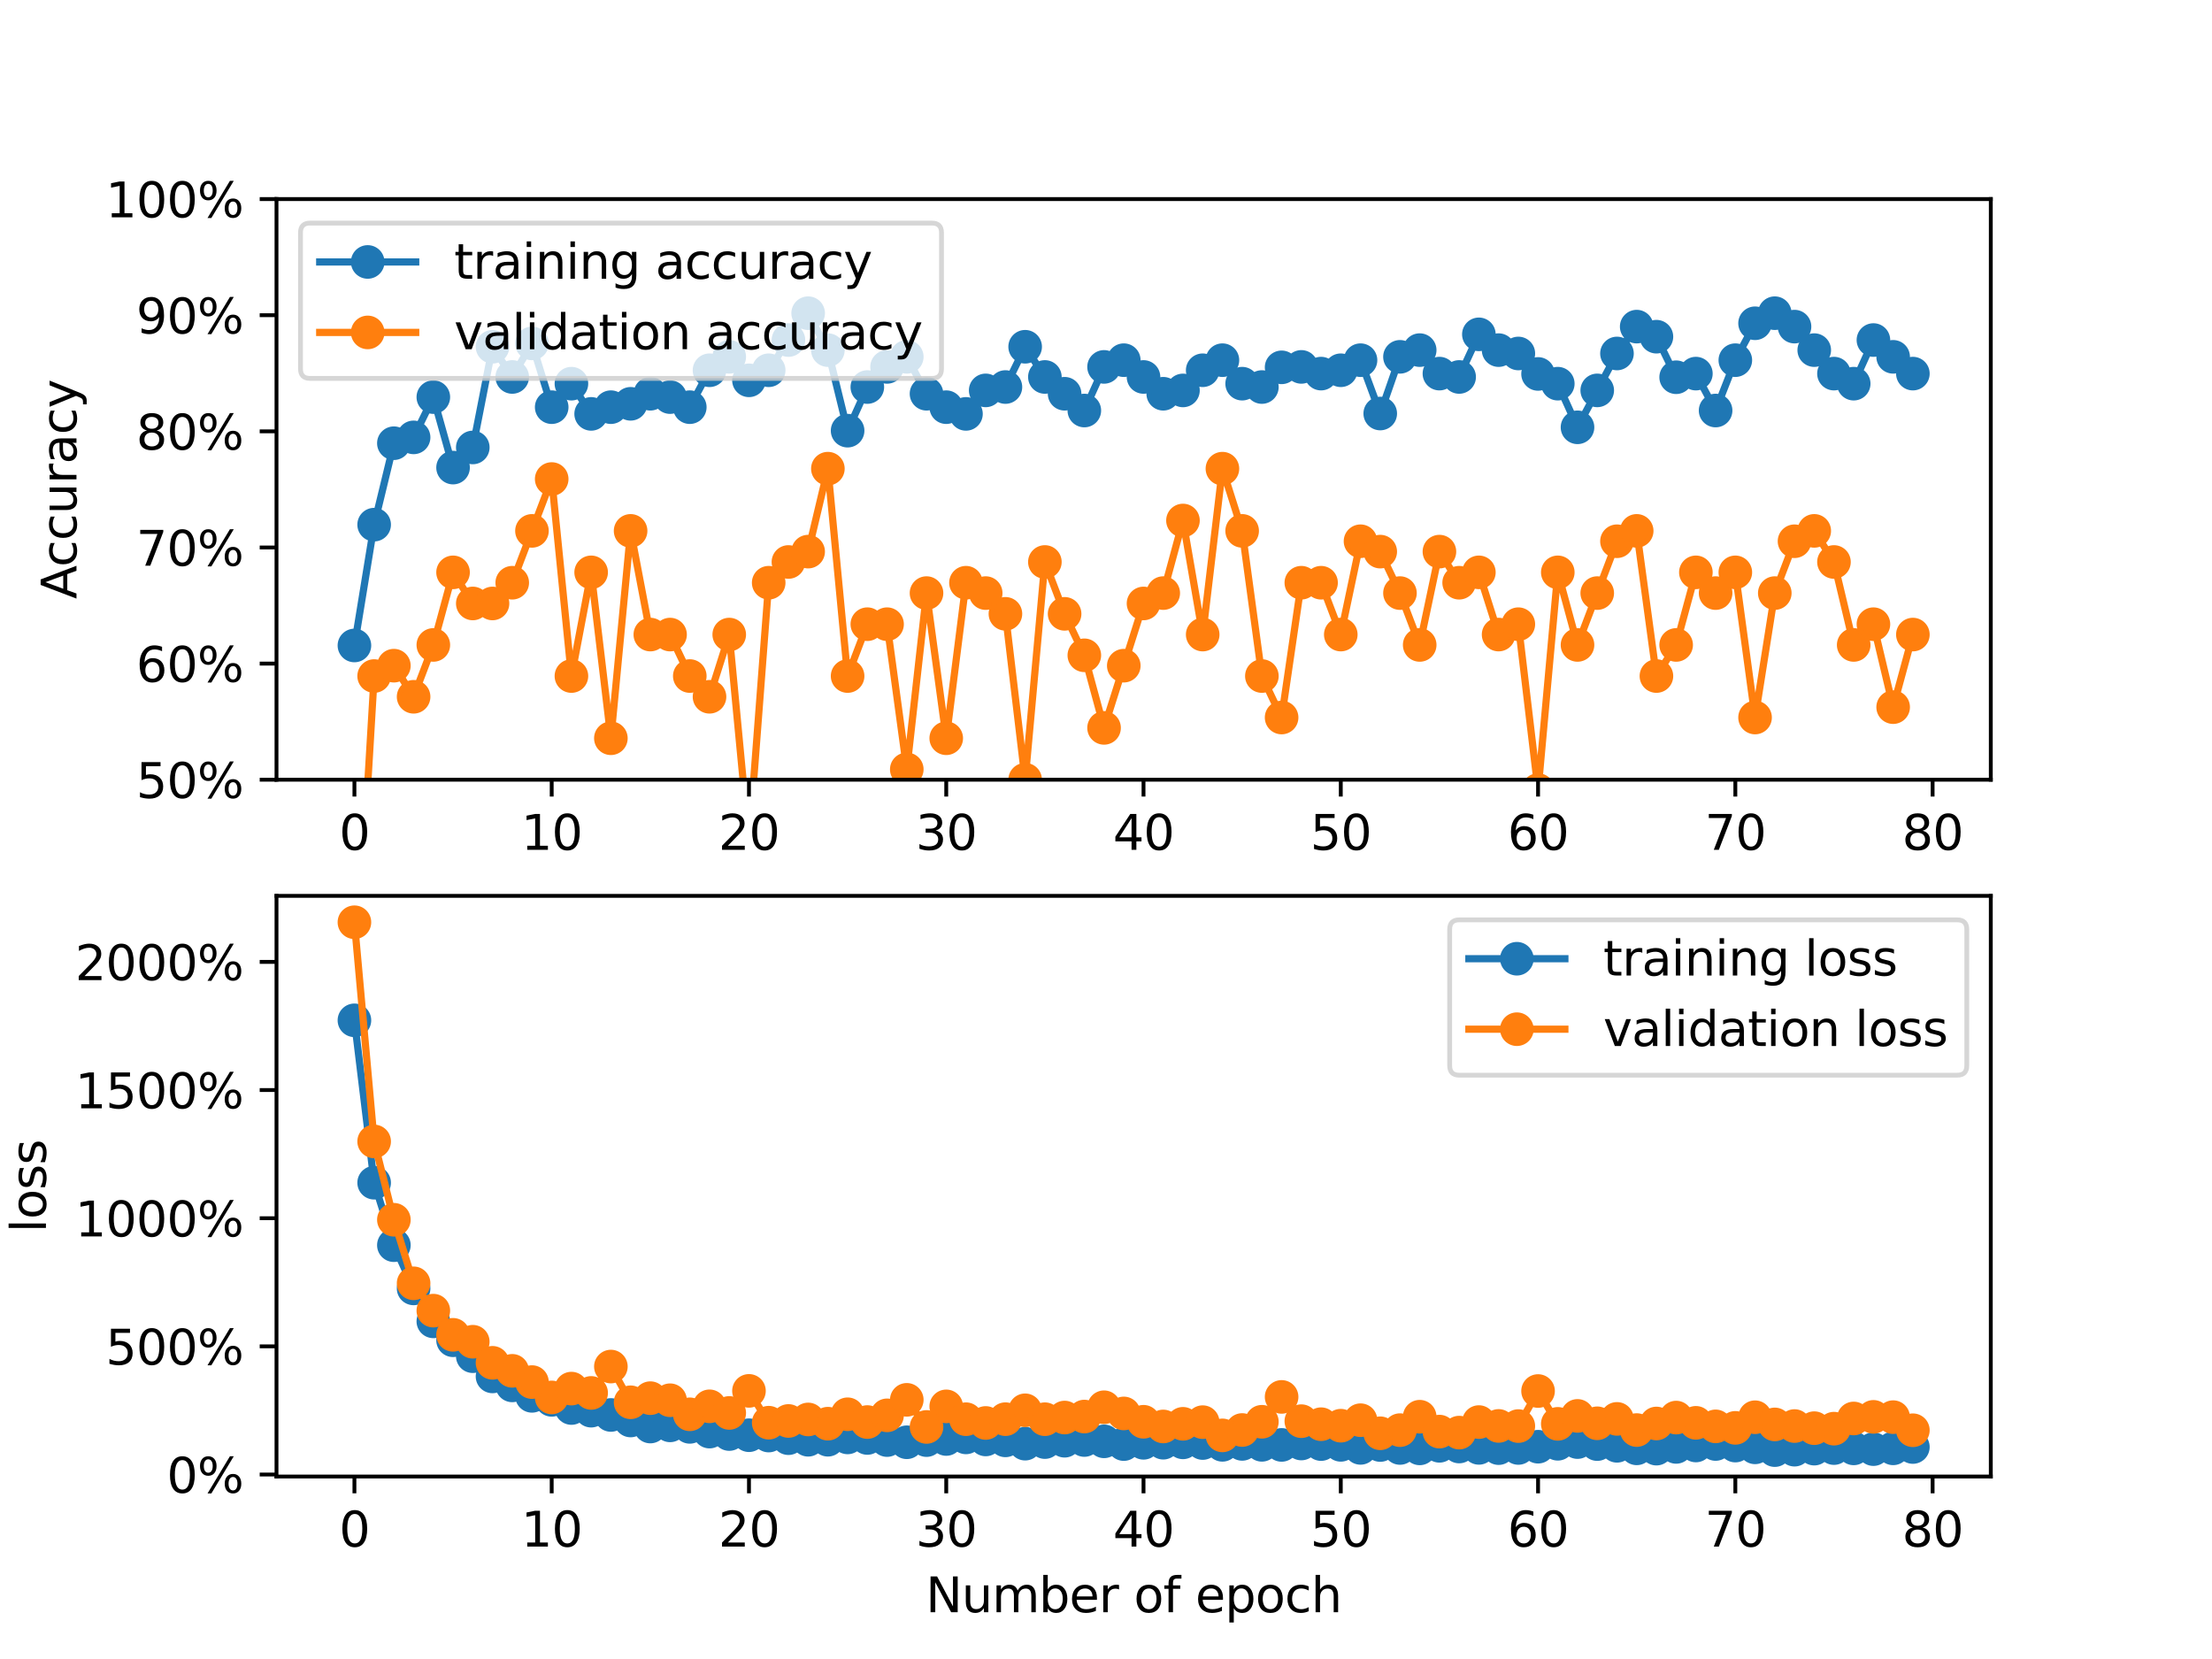 <?xml version="1.0" encoding="utf-8" standalone="no"?>
<!DOCTYPE svg PUBLIC "-//W3C//DTD SVG 1.1//EN"
  "http://www.w3.org/Graphics/SVG/1.1/DTD/svg11.dtd">
<svg xmlns:xlink="http://www.w3.org/1999/xlink" width="460.8pt" height="345.6pt" viewBox="0 0 460.8 345.6" xmlns="http://www.w3.org/2000/svg" version="1.1">
 <defs>
  <style type="text/css">*{stroke-linejoin: round; stroke-linecap: butt}</style>
 </defs>
 <g id="figure_1">
  <g id="patch_1">
   <path d="M 0 345.6 
L 460.8 345.6 
L 460.8 0 
L 0 0 
z
" style="fill: #ffffff"/>
  </g>
  <g id="axes_1">
   <g id="patch_2">
    <path d="M 57.6 162.432 
L 414.72 162.432 
L 414.72 41.472 
L 57.6 41.472 
z
" style="fill: #ffffff"/>
   </g>
   <g id="matplotlib.axis_1">
    <g id="xtick_1">
     <g id="line2d_1">
      <defs>
       <path id="m0d6615a1d8" d="M 0 0 
L 0 3.5 
" style="stroke: #000000; stroke-width: 0.8"/>
      </defs>
      <g>
       <use xlink:href="#m0d6615a1d8" x="73.833" y="162.432" style="stroke: #000000; stroke-width: 0.8"/>
      </g>
     </g>
     <g id="text_1">
      <!-- 0 -->
      <g transform="translate(70.651 177.03) scale(0.1 -0.1)">
       <defs>
        <path id="DejaVuSans-30" d="M 2034 4250 
Q 1547 4250 1301 3770 
Q 1056 3291 1056 2328 
Q 1056 1369 1301 889 
Q 1547 409 2034 409 
Q 2525 409 2770 889 
Q 3016 1369 3016 2328 
Q 3016 3291 2770 3770 
Q 2525 4250 2034 4250 
z
M 2034 4750 
Q 2819 4750 3233 4129 
Q 3647 3509 3647 2328 
Q 3647 1150 3233 529 
Q 2819 -91 2034 -91 
Q 1250 -91 836 529 
Q 422 1150 422 2328 
Q 422 3509 836 4129 
Q 1250 4750 2034 4750 
z
" transform="scale(0.016)"/>
       </defs>
       <use xlink:href="#DejaVuSans-30"/>
      </g>
     </g>
    </g>
    <g id="xtick_2">
     <g id="line2d_2">
      <g>
       <use xlink:href="#m0d6615a1d8" x="114.928" y="162.432" style="stroke: #000000; stroke-width: 0.8"/>
      </g>
     </g>
     <g id="text_2">
      <!-- 10 -->
      <g transform="translate(108.566 177.03) scale(0.1 -0.1)">
       <defs>
        <path id="DejaVuSans-31" d="M 794 531 
L 1825 531 
L 1825 4091 
L 703 3866 
L 703 4441 
L 1819 4666 
L 2450 4666 
L 2450 531 
L 3481 531 
L 3481 0 
L 794 0 
L 794 531 
z
" transform="scale(0.016)"/>
       </defs>
       <use xlink:href="#DejaVuSans-31"/>
       <use xlink:href="#DejaVuSans-30" x="63.623"/>
      </g>
     </g>
    </g>
    <g id="xtick_3">
     <g id="line2d_3">
      <g>
       <use xlink:href="#m0d6615a1d8" x="156.024" y="162.432" style="stroke: #000000; stroke-width: 0.8"/>
      </g>
     </g>
     <g id="text_3">
      <!-- 20 -->
      <g transform="translate(149.661 177.03) scale(0.1 -0.1)">
       <defs>
        <path id="DejaVuSans-32" d="M 1228 531 
L 3431 531 
L 3431 0 
L 469 0 
L 469 531 
Q 828 903 1448 1529 
Q 2069 2156 2228 2338 
Q 2531 2678 2651 2914 
Q 2772 3150 2772 3378 
Q 2772 3750 2511 3984 
Q 2250 4219 1831 4219 
Q 1534 4219 1204 4116 
Q 875 4013 500 3803 
L 500 4441 
Q 881 4594 1212 4672 
Q 1544 4750 1819 4750 
Q 2544 4750 2975 4387 
Q 3406 4025 3406 3419 
Q 3406 3131 3298 2873 
Q 3191 2616 2906 2266 
Q 2828 2175 2409 1742 
Q 1991 1309 1228 531 
z
" transform="scale(0.016)"/>
       </defs>
       <use xlink:href="#DejaVuSans-32"/>
       <use xlink:href="#DejaVuSans-30" x="63.623"/>
      </g>
     </g>
    </g>
    <g id="xtick_4">
     <g id="line2d_4">
      <g>
       <use xlink:href="#m0d6615a1d8" x="197.119" y="162.432" style="stroke: #000000; stroke-width: 0.8"/>
      </g>
     </g>
     <g id="text_4">
      <!-- 30 -->
      <g transform="translate(190.757 177.03) scale(0.1 -0.1)">
       <defs>
        <path id="DejaVuSans-33" d="M 2597 2516 
Q 3050 2419 3304 2112 
Q 3559 1806 3559 1356 
Q 3559 666 3084 287 
Q 2609 -91 1734 -91 
Q 1441 -91 1130 -33 
Q 819 25 488 141 
L 488 750 
Q 750 597 1062 519 
Q 1375 441 1716 441 
Q 2309 441 2620 675 
Q 2931 909 2931 1356 
Q 2931 1769 2642 2001 
Q 2353 2234 1838 2234 
L 1294 2234 
L 1294 2753 
L 1863 2753 
Q 2328 2753 2575 2939 
Q 2822 3125 2822 3475 
Q 2822 3834 2567 4026 
Q 2313 4219 1838 4219 
Q 1578 4219 1281 4162 
Q 984 4106 628 3988 
L 628 4550 
Q 988 4650 1302 4700 
Q 1616 4750 1894 4750 
Q 2613 4750 3031 4423 
Q 3450 4097 3450 3541 
Q 3450 3153 3228 2886 
Q 3006 2619 2597 2516 
z
" transform="scale(0.016)"/>
       </defs>
       <use xlink:href="#DejaVuSans-33"/>
       <use xlink:href="#DejaVuSans-30" x="63.623"/>
      </g>
     </g>
    </g>
    <g id="xtick_5">
     <g id="line2d_5">
      <g>
       <use xlink:href="#m0d6615a1d8" x="238.215" y="162.432" style="stroke: #000000; stroke-width: 0.8"/>
      </g>
     </g>
     <g id="text_5">
      <!-- 40 -->
      <g transform="translate(231.852 177.03) scale(0.1 -0.1)">
       <defs>
        <path id="DejaVuSans-34" d="M 2419 4116 
L 825 1625 
L 2419 1625 
L 2419 4116 
z
M 2253 4666 
L 3047 4666 
L 3047 1625 
L 3713 1625 
L 3713 1100 
L 3047 1100 
L 3047 0 
L 2419 0 
L 2419 1100 
L 313 1100 
L 313 1709 
L 2253 4666 
z
" transform="scale(0.016)"/>
       </defs>
       <use xlink:href="#DejaVuSans-34"/>
       <use xlink:href="#DejaVuSans-30" x="63.623"/>
      </g>
     </g>
    </g>
    <g id="xtick_6">
     <g id="line2d_6">
      <g>
       <use xlink:href="#m0d6615a1d8" x="279.31" y="162.432" style="stroke: #000000; stroke-width: 0.8"/>
      </g>
     </g>
     <g id="text_6">
      <!-- 50 -->
      <g transform="translate(272.948 177.03) scale(0.1 -0.1)">
       <defs>
        <path id="DejaVuSans-35" d="M 691 4666 
L 3169 4666 
L 3169 4134 
L 1269 4134 
L 1269 2991 
Q 1406 3038 1543 3061 
Q 1681 3084 1819 3084 
Q 2600 3084 3056 2656 
Q 3513 2228 3513 1497 
Q 3513 744 3044 326 
Q 2575 -91 1722 -91 
Q 1428 -91 1123 -41 
Q 819 9 494 109 
L 494 744 
Q 775 591 1075 516 
Q 1375 441 1709 441 
Q 2250 441 2565 725 
Q 2881 1009 2881 1497 
Q 2881 1984 2565 2268 
Q 2250 2553 1709 2553 
Q 1456 2553 1204 2497 
Q 953 2441 691 2322 
L 691 4666 
z
" transform="scale(0.016)"/>
       </defs>
       <use xlink:href="#DejaVuSans-35"/>
       <use xlink:href="#DejaVuSans-30" x="63.623"/>
      </g>
     </g>
    </g>
    <g id="xtick_7">
     <g id="line2d_7">
      <g>
       <use xlink:href="#m0d6615a1d8" x="320.406" y="162.432" style="stroke: #000000; stroke-width: 0.8"/>
      </g>
     </g>
     <g id="text_7">
      <!-- 60 -->
      <g transform="translate(314.043 177.03) scale(0.1 -0.1)">
       <defs>
        <path id="DejaVuSans-36" d="M 2113 2584 
Q 1688 2584 1439 2293 
Q 1191 2003 1191 1497 
Q 1191 994 1439 701 
Q 1688 409 2113 409 
Q 2538 409 2786 701 
Q 3034 994 3034 1497 
Q 3034 2003 2786 2293 
Q 2538 2584 2113 2584 
z
M 3366 4563 
L 3366 3988 
Q 3128 4100 2886 4159 
Q 2644 4219 2406 4219 
Q 1781 4219 1451 3797 
Q 1122 3375 1075 2522 
Q 1259 2794 1537 2939 
Q 1816 3084 2150 3084 
Q 2853 3084 3261 2657 
Q 3669 2231 3669 1497 
Q 3669 778 3244 343 
Q 2819 -91 2113 -91 
Q 1303 -91 875 529 
Q 447 1150 447 2328 
Q 447 3434 972 4092 
Q 1497 4750 2381 4750 
Q 2619 4750 2861 4703 
Q 3103 4656 3366 4563 
z
" transform="scale(0.016)"/>
       </defs>
       <use xlink:href="#DejaVuSans-36"/>
       <use xlink:href="#DejaVuSans-30" x="63.623"/>
      </g>
     </g>
    </g>
    <g id="xtick_8">
     <g id="line2d_8">
      <g>
       <use xlink:href="#m0d6615a1d8" x="361.501" y="162.432" style="stroke: #000000; stroke-width: 0.8"/>
      </g>
     </g>
     <g id="text_8">
      <!-- 70 -->
      <g transform="translate(355.139 177.03) scale(0.1 -0.1)">
       <defs>
        <path id="DejaVuSans-37" d="M 525 4666 
L 3525 4666 
L 3525 4397 
L 1831 0 
L 1172 0 
L 2766 4134 
L 525 4134 
L 525 4666 
z
" transform="scale(0.016)"/>
       </defs>
       <use xlink:href="#DejaVuSans-37"/>
       <use xlink:href="#DejaVuSans-30" x="63.623"/>
      </g>
     </g>
    </g>
    <g id="xtick_9">
     <g id="line2d_9">
      <g>
       <use xlink:href="#m0d6615a1d8" x="402.597" y="162.432" style="stroke: #000000; stroke-width: 0.8"/>
      </g>
     </g>
     <g id="text_9">
      <!-- 80 -->
      <g transform="translate(396.234 177.03) scale(0.1 -0.1)">
       <defs>
        <path id="DejaVuSans-38" d="M 2034 2216 
Q 1584 2216 1326 1975 
Q 1069 1734 1069 1313 
Q 1069 891 1326 650 
Q 1584 409 2034 409 
Q 2484 409 2743 651 
Q 3003 894 3003 1313 
Q 3003 1734 2745 1975 
Q 2488 2216 2034 2216 
z
M 1403 2484 
Q 997 2584 770 2862 
Q 544 3141 544 3541 
Q 544 4100 942 4425 
Q 1341 4750 2034 4750 
Q 2731 4750 3128 4425 
Q 3525 4100 3525 3541 
Q 3525 3141 3298 2862 
Q 3072 2584 2669 2484 
Q 3125 2378 3379 2068 
Q 3634 1759 3634 1313 
Q 3634 634 3220 271 
Q 2806 -91 2034 -91 
Q 1263 -91 848 271 
Q 434 634 434 1313 
Q 434 1759 690 2068 
Q 947 2378 1403 2484 
z
M 1172 3481 
Q 1172 3119 1398 2916 
Q 1625 2713 2034 2713 
Q 2441 2713 2670 2916 
Q 2900 3119 2900 3481 
Q 2900 3844 2670 4047 
Q 2441 4250 2034 4250 
Q 1625 4250 1398 4047 
Q 1172 3844 1172 3481 
z
" transform="scale(0.016)"/>
       </defs>
       <use xlink:href="#DejaVuSans-38"/>
       <use xlink:href="#DejaVuSans-30" x="63.623"/>
      </g>
     </g>
    </g>
   </g>
   <g id="matplotlib.axis_2">
    <g id="ytick_1">
     <g id="line2d_10">
      <defs>
       <path id="m15eb3f9318" d="M 0 0 
L -3.5 0 
" style="stroke: #000000; stroke-width: 0.8"/>
      </defs>
      <g>
       <use xlink:href="#m15eb3f9318" x="57.6" y="162.432" style="stroke: #000000; stroke-width: 0.8"/>
      </g>
     </g>
     <g id="text_10">
      <!-- 50% -->
      <g transform="translate(28.373 166.231) scale(0.1 -0.1)">
       <defs>
        <path id="DejaVuSans-25" d="M 4653 2053 
Q 4381 2053 4226 1822 
Q 4072 1591 4072 1178 
Q 4072 772 4226 539 
Q 4381 306 4653 306 
Q 4919 306 5073 539 
Q 5228 772 5228 1178 
Q 5228 1588 5073 1820 
Q 4919 2053 4653 2053 
z
M 4653 2450 
Q 5147 2450 5437 2106 
Q 5728 1763 5728 1178 
Q 5728 594 5436 251 
Q 5144 -91 4653 -91 
Q 4153 -91 3862 251 
Q 3572 594 3572 1178 
Q 3572 1766 3864 2108 
Q 4156 2450 4653 2450 
z
M 1428 4353 
Q 1159 4353 1004 4120 
Q 850 3888 850 3481 
Q 850 3069 1003 2837 
Q 1156 2606 1428 2606 
Q 1700 2606 1854 2837 
Q 2009 3069 2009 3481 
Q 2009 3884 1853 4118 
Q 1697 4353 1428 4353 
z
M 4250 4750 
L 4750 4750 
L 1831 -91 
L 1331 -91 
L 4250 4750 
z
M 1428 4750 
Q 1922 4750 2215 4408 
Q 2509 4066 2509 3481 
Q 2509 2891 2217 2550 
Q 1925 2209 1428 2209 
Q 931 2209 642 2551 
Q 353 2894 353 3481 
Q 353 4063 643 4406 
Q 934 4750 1428 4750 
z
" transform="scale(0.016)"/>
       </defs>
       <use xlink:href="#DejaVuSans-35"/>
       <use xlink:href="#DejaVuSans-30" x="63.623"/>
       <use xlink:href="#DejaVuSans-25" x="127.246"/>
      </g>
     </g>
    </g>
    <g id="ytick_2">
     <g id="line2d_11">
      <g>
       <use xlink:href="#m15eb3f9318" x="57.6" y="138.24" style="stroke: #000000; stroke-width: 0.8"/>
      </g>
     </g>
     <g id="text_11">
      <!-- 60% -->
      <g transform="translate(28.373 142.039) scale(0.1 -0.1)">
       <use xlink:href="#DejaVuSans-36"/>
       <use xlink:href="#DejaVuSans-30" x="63.623"/>
       <use xlink:href="#DejaVuSans-25" x="127.246"/>
      </g>
     </g>
    </g>
    <g id="ytick_3">
     <g id="line2d_12">
      <g>
       <use xlink:href="#m15eb3f9318" x="57.6" y="114.048" style="stroke: #000000; stroke-width: 0.8"/>
      </g>
     </g>
     <g id="text_12">
      <!-- 70% -->
      <g transform="translate(28.373 117.847) scale(0.1 -0.1)">
       <use xlink:href="#DejaVuSans-37"/>
       <use xlink:href="#DejaVuSans-30" x="63.623"/>
       <use xlink:href="#DejaVuSans-25" x="127.246"/>
      </g>
     </g>
    </g>
    <g id="ytick_4">
     <g id="line2d_13">
      <g>
       <use xlink:href="#m15eb3f9318" x="57.6" y="89.856" style="stroke: #000000; stroke-width: 0.8"/>
      </g>
     </g>
     <g id="text_13">
      <!-- 80% -->
      <g transform="translate(28.373 93.655) scale(0.1 -0.1)">
       <use xlink:href="#DejaVuSans-38"/>
       <use xlink:href="#DejaVuSans-30" x="63.623"/>
       <use xlink:href="#DejaVuSans-25" x="127.246"/>
      </g>
     </g>
    </g>
    <g id="ytick_5">
     <g id="line2d_14">
      <g>
       <use xlink:href="#m15eb3f9318" x="57.6" y="65.664" style="stroke: #000000; stroke-width: 0.8"/>
      </g>
     </g>
     <g id="text_14">
      <!-- 90% -->
      <g transform="translate(28.373 69.463) scale(0.1 -0.1)">
       <defs>
        <path id="DejaVuSans-39" d="M 703 97 
L 703 672 
Q 941 559 1184 500 
Q 1428 441 1663 441 
Q 2288 441 2617 861 
Q 2947 1281 2994 2138 
Q 2813 1869 2534 1725 
Q 2256 1581 1919 1581 
Q 1219 1581 811 2004 
Q 403 2428 403 3163 
Q 403 3881 828 4315 
Q 1253 4750 1959 4750 
Q 2769 4750 3195 4129 
Q 3622 3509 3622 2328 
Q 3622 1225 3098 567 
Q 2575 -91 1691 -91 
Q 1453 -91 1209 -44 
Q 966 3 703 97 
z
M 1959 2075 
Q 2384 2075 2632 2365 
Q 2881 2656 2881 3163 
Q 2881 3666 2632 3958 
Q 2384 4250 1959 4250 
Q 1534 4250 1286 3958 
Q 1038 3666 1038 3163 
Q 1038 2656 1286 2365 
Q 1534 2075 1959 2075 
z
" transform="scale(0.016)"/>
       </defs>
       <use xlink:href="#DejaVuSans-39"/>
       <use xlink:href="#DejaVuSans-30" x="63.623"/>
       <use xlink:href="#DejaVuSans-25" x="127.246"/>
      </g>
     </g>
    </g>
    <g id="ytick_6">
     <g id="line2d_15">
      <g>
       <use xlink:href="#m15eb3f9318" x="57.6" y="41.472" style="stroke: #000000; stroke-width: 0.8"/>
      </g>
     </g>
     <g id="text_15">
      <!-- 100% -->
      <g transform="translate(22.011 45.271) scale(0.1 -0.1)">
       <use xlink:href="#DejaVuSans-31"/>
       <use xlink:href="#DejaVuSans-30" x="63.623"/>
       <use xlink:href="#DejaVuSans-30" x="127.246"/>
       <use xlink:href="#DejaVuSans-25" x="190.869"/>
      </g>
     </g>
    </g>
    <g id="text_16">
     <!-- Accuracy -->
     <g transform="translate(15.931 124.78) rotate(-90) scale(0.1 -0.1)">
      <defs>
       <path id="DejaVuSans-41" d="M 2188 4044 
L 1331 1722 
L 3047 1722 
L 2188 4044 
z
M 1831 4666 
L 2547 4666 
L 4325 0 
L 3669 0 
L 3244 1197 
L 1141 1197 
L 716 0 
L 50 0 
L 1831 4666 
z
" transform="scale(0.016)"/>
       <path id="DejaVuSans-63" d="M 3122 3366 
L 3122 2828 
Q 2878 2963 2633 3030 
Q 2388 3097 2138 3097 
Q 1578 3097 1268 2742 
Q 959 2388 959 1747 
Q 959 1106 1268 751 
Q 1578 397 2138 397 
Q 2388 397 2633 464 
Q 2878 531 3122 666 
L 3122 134 
Q 2881 22 2623 -34 
Q 2366 -91 2075 -91 
Q 1284 -91 818 406 
Q 353 903 353 1747 
Q 353 2603 823 3093 
Q 1294 3584 2113 3584 
Q 2378 3584 2631 3529 
Q 2884 3475 3122 3366 
z
" transform="scale(0.016)"/>
       <path id="DejaVuSans-75" d="M 544 1381 
L 544 3500 
L 1119 3500 
L 1119 1403 
Q 1119 906 1312 657 
Q 1506 409 1894 409 
Q 2359 409 2629 706 
Q 2900 1003 2900 1516 
L 2900 3500 
L 3475 3500 
L 3475 0 
L 2900 0 
L 2900 538 
Q 2691 219 2414 64 
Q 2138 -91 1772 -91 
Q 1169 -91 856 284 
Q 544 659 544 1381 
z
M 1991 3584 
L 1991 3584 
z
" transform="scale(0.016)"/>
       <path id="DejaVuSans-72" d="M 2631 2963 
Q 2534 3019 2420 3045 
Q 2306 3072 2169 3072 
Q 1681 3072 1420 2755 
Q 1159 2438 1159 1844 
L 1159 0 
L 581 0 
L 581 3500 
L 1159 3500 
L 1159 2956 
Q 1341 3275 1631 3429 
Q 1922 3584 2338 3584 
Q 2397 3584 2469 3576 
Q 2541 3569 2628 3553 
L 2631 2963 
z
" transform="scale(0.016)"/>
       <path id="DejaVuSans-61" d="M 2194 1759 
Q 1497 1759 1228 1600 
Q 959 1441 959 1056 
Q 959 750 1161 570 
Q 1363 391 1709 391 
Q 2188 391 2477 730 
Q 2766 1069 2766 1631 
L 2766 1759 
L 2194 1759 
z
M 3341 1997 
L 3341 0 
L 2766 0 
L 2766 531 
Q 2569 213 2275 61 
Q 1981 -91 1556 -91 
Q 1019 -91 701 211 
Q 384 513 384 1019 
Q 384 1609 779 1909 
Q 1175 2209 1959 2209 
L 2766 2209 
L 2766 2266 
Q 2766 2663 2505 2880 
Q 2244 3097 1772 3097 
Q 1472 3097 1187 3025 
Q 903 2953 641 2809 
L 641 3341 
Q 956 3463 1253 3523 
Q 1550 3584 1831 3584 
Q 2591 3584 2966 3190 
Q 3341 2797 3341 1997 
z
" transform="scale(0.016)"/>
       <path id="DejaVuSans-79" d="M 2059 -325 
Q 1816 -950 1584 -1140 
Q 1353 -1331 966 -1331 
L 506 -1331 
L 506 -850 
L 844 -850 
Q 1081 -850 1212 -737 
Q 1344 -625 1503 -206 
L 1606 56 
L 191 3500 
L 800 3500 
L 1894 763 
L 2988 3500 
L 3597 3500 
L 2059 -325 
z
" transform="scale(0.016)"/>
      </defs>
      <use xlink:href="#DejaVuSans-41"/>
      <use xlink:href="#DejaVuSans-63" x="66.658"/>
      <use xlink:href="#DejaVuSans-63" x="121.639"/>
      <use xlink:href="#DejaVuSans-75" x="176.619"/>
      <use xlink:href="#DejaVuSans-72" x="239.998"/>
      <use xlink:href="#DejaVuSans-61" x="281.111"/>
      <use xlink:href="#DejaVuSans-63" x="342.391"/>
      <use xlink:href="#DejaVuSans-79" x="397.371"/>
     </g>
    </g>
   </g>
   <g id="line2d_16">
    <path d="M 73.833 134.464 
L 77.942 109.293 
L 82.052 92.33 
L 86.161 91.115 
L 90.271 82.724 
L 94.38 97.407 
L 98.49 93.212 
L 102.6 72.236 
L 106.709 78.529 
L 110.819 71.537 
L 114.928 84.822 
L 119.038 79.927 
L 123.147 86.22 
L 127.257 84.822 
L 131.366 84.123 
L 135.476 82.025 
L 139.586 82.724 
L 143.695 84.822 
L 147.805 77.131 
L 151.914 74.334 
L 156.024 79.228 
L 160.133 77.131 
L 164.243 70.838 
L 168.352 65.244 
L 172.462 72.936 
L 176.572 89.716 
L 180.681 80.627 
L 184.791 76.432 
L 188.9 74.334 
L 193.01 82.025 
L 197.119 84.822 
L 201.229 86.22 
L 205.338 81.326 
L 209.448 80.627 
L 213.557 72.236 
L 217.667 78.529 
L 221.777 82.025 
L 225.886 85.521 
L 229.996 76.432 
L 234.105 75.033 
L 238.215 78.529 
L 242.324 82.025 
L 246.434 81.334 
L 250.543 77.131 
L 254.653 75.033 
L 258.763 79.927 
L 262.872 80.627 
L 266.982 76.523 
L 271.091 76.432 
L 275.201 77.83 
L 279.31 77.131 
L 283.42 75.033 
L 287.529 86.145 
L 291.639 74.334 
L 295.748 72.936 
L 299.858 77.83 
L 303.968 78.529 
L 308.077 69.65 
L 312.187 72.936 
L 316.296 73.635 
L 320.406 77.897 
L 324.515 79.927 
L 328.625 89.017 
L 332.734 81.326 
L 336.844 73.635 
L 340.954 68.041 
L 345.063 70.139 
L 349.173 78.585 
L 353.282 77.83 
L 357.392 85.521 
L 361.501 75.033 
L 365.611 67.342 
L 369.72 65.244 
L 373.83 68.041 
L 377.94 72.936 
L 382.049 77.83 
L 386.159 79.927 
L 390.268 70.838 
L 394.378 74.334 
L 398.487 77.83 
" clip-path="url(#p6cf4907958)" style="fill: none; stroke: #1f77b4; stroke-width: 1.5; stroke-linecap: square"/>
    <defs>
     <path id="mac8dde61b3" d="M 0 3 
C 0.796 3 1.559 2.684 2.121 2.121 
C 2.684 1.559 3 0.796 3 0 
C 3 -0.796 2.684 -1.559 2.121 -2.121 
C 1.559 -2.684 0.796 -3 0 -3 
C -0.796 -3 -1.559 -2.684 -2.121 -2.121 
C -2.684 -1.559 -3 -0.796 -3 0 
C -3 0.796 -2.684 1.559 -2.121 2.121 
C -1.559 2.684 -0.796 3 0 3 
z
" style="stroke: #1f77b4"/>
    </defs>
    <g clip-path="url(#p6cf4907958)">
     <use xlink:href="#mac8dde61b3" x="73.833" y="134.464" style="fill: #1f77b4; stroke: #1f77b4"/>
     <use xlink:href="#mac8dde61b3" x="77.942" y="109.293" style="fill: #1f77b4; stroke: #1f77b4"/>
     <use xlink:href="#mac8dde61b3" x="82.052" y="92.33" style="fill: #1f77b4; stroke: #1f77b4"/>
     <use xlink:href="#mac8dde61b3" x="86.161" y="91.115" style="fill: #1f77b4; stroke: #1f77b4"/>
     <use xlink:href="#mac8dde61b3" x="90.271" y="82.724" style="fill: #1f77b4; stroke: #1f77b4"/>
     <use xlink:href="#mac8dde61b3" x="94.38" y="97.407" style="fill: #1f77b4; stroke: #1f77b4"/>
     <use xlink:href="#mac8dde61b3" x="98.49" y="93.212" style="fill: #1f77b4; stroke: #1f77b4"/>
     <use xlink:href="#mac8dde61b3" x="102.6" y="72.236" style="fill: #1f77b4; stroke: #1f77b4"/>
     <use xlink:href="#mac8dde61b3" x="106.709" y="78.529" style="fill: #1f77b4; stroke: #1f77b4"/>
     <use xlink:href="#mac8dde61b3" x="110.819" y="71.537" style="fill: #1f77b4; stroke: #1f77b4"/>
     <use xlink:href="#mac8dde61b3" x="114.928" y="84.822" style="fill: #1f77b4; stroke: #1f77b4"/>
     <use xlink:href="#mac8dde61b3" x="119.038" y="79.927" style="fill: #1f77b4; stroke: #1f77b4"/>
     <use xlink:href="#mac8dde61b3" x="123.147" y="86.22" style="fill: #1f77b4; stroke: #1f77b4"/>
     <use xlink:href="#mac8dde61b3" x="127.257" y="84.822" style="fill: #1f77b4; stroke: #1f77b4"/>
     <use xlink:href="#mac8dde61b3" x="131.366" y="84.123" style="fill: #1f77b4; stroke: #1f77b4"/>
     <use xlink:href="#mac8dde61b3" x="135.476" y="82.025" style="fill: #1f77b4; stroke: #1f77b4"/>
     <use xlink:href="#mac8dde61b3" x="139.586" y="82.724" style="fill: #1f77b4; stroke: #1f77b4"/>
     <use xlink:href="#mac8dde61b3" x="143.695" y="84.822" style="fill: #1f77b4; stroke: #1f77b4"/>
     <use xlink:href="#mac8dde61b3" x="147.805" y="77.131" style="fill: #1f77b4; stroke: #1f77b4"/>
     <use xlink:href="#mac8dde61b3" x="151.914" y="74.334" style="fill: #1f77b4; stroke: #1f77b4"/>
     <use xlink:href="#mac8dde61b3" x="156.024" y="79.228" style="fill: #1f77b4; stroke: #1f77b4"/>
     <use xlink:href="#mac8dde61b3" x="160.133" y="77.131" style="fill: #1f77b4; stroke: #1f77b4"/>
     <use xlink:href="#mac8dde61b3" x="164.243" y="70.838" style="fill: #1f77b4; stroke: #1f77b4"/>
     <use xlink:href="#mac8dde61b3" x="168.352" y="65.244" style="fill: #1f77b4; stroke: #1f77b4"/>
     <use xlink:href="#mac8dde61b3" x="172.462" y="72.936" style="fill: #1f77b4; stroke: #1f77b4"/>
     <use xlink:href="#mac8dde61b3" x="176.572" y="89.716" style="fill: #1f77b4; stroke: #1f77b4"/>
     <use xlink:href="#mac8dde61b3" x="180.681" y="80.627" style="fill: #1f77b4; stroke: #1f77b4"/>
     <use xlink:href="#mac8dde61b3" x="184.791" y="76.432" style="fill: #1f77b4; stroke: #1f77b4"/>
     <use xlink:href="#mac8dde61b3" x="188.9" y="74.334" style="fill: #1f77b4; stroke: #1f77b4"/>
     <use xlink:href="#mac8dde61b3" x="193.01" y="82.025" style="fill: #1f77b4; stroke: #1f77b4"/>
     <use xlink:href="#mac8dde61b3" x="197.119" y="84.822" style="fill: #1f77b4; stroke: #1f77b4"/>
     <use xlink:href="#mac8dde61b3" x="201.229" y="86.22" style="fill: #1f77b4; stroke: #1f77b4"/>
     <use xlink:href="#mac8dde61b3" x="205.338" y="81.326" style="fill: #1f77b4; stroke: #1f77b4"/>
     <use xlink:href="#mac8dde61b3" x="209.448" y="80.627" style="fill: #1f77b4; stroke: #1f77b4"/>
     <use xlink:href="#mac8dde61b3" x="213.557" y="72.236" style="fill: #1f77b4; stroke: #1f77b4"/>
     <use xlink:href="#mac8dde61b3" x="217.667" y="78.529" style="fill: #1f77b4; stroke: #1f77b4"/>
     <use xlink:href="#mac8dde61b3" x="221.777" y="82.025" style="fill: #1f77b4; stroke: #1f77b4"/>
     <use xlink:href="#mac8dde61b3" x="225.886" y="85.521" style="fill: #1f77b4; stroke: #1f77b4"/>
     <use xlink:href="#mac8dde61b3" x="229.996" y="76.432" style="fill: #1f77b4; stroke: #1f77b4"/>
     <use xlink:href="#mac8dde61b3" x="234.105" y="75.033" style="fill: #1f77b4; stroke: #1f77b4"/>
     <use xlink:href="#mac8dde61b3" x="238.215" y="78.529" style="fill: #1f77b4; stroke: #1f77b4"/>
     <use xlink:href="#mac8dde61b3" x="242.324" y="82.025" style="fill: #1f77b4; stroke: #1f77b4"/>
     <use xlink:href="#mac8dde61b3" x="246.434" y="81.334" style="fill: #1f77b4; stroke: #1f77b4"/>
     <use xlink:href="#mac8dde61b3" x="250.543" y="77.131" style="fill: #1f77b4; stroke: #1f77b4"/>
     <use xlink:href="#mac8dde61b3" x="254.653" y="75.033" style="fill: #1f77b4; stroke: #1f77b4"/>
     <use xlink:href="#mac8dde61b3" x="258.763" y="79.927" style="fill: #1f77b4; stroke: #1f77b4"/>
     <use xlink:href="#mac8dde61b3" x="262.872" y="80.627" style="fill: #1f77b4; stroke: #1f77b4"/>
     <use xlink:href="#mac8dde61b3" x="266.982" y="76.523" style="fill: #1f77b4; stroke: #1f77b4"/>
     <use xlink:href="#mac8dde61b3" x="271.091" y="76.432" style="fill: #1f77b4; stroke: #1f77b4"/>
     <use xlink:href="#mac8dde61b3" x="275.201" y="77.83" style="fill: #1f77b4; stroke: #1f77b4"/>
     <use xlink:href="#mac8dde61b3" x="279.31" y="77.131" style="fill: #1f77b4; stroke: #1f77b4"/>
     <use xlink:href="#mac8dde61b3" x="283.42" y="75.033" style="fill: #1f77b4; stroke: #1f77b4"/>
     <use xlink:href="#mac8dde61b3" x="287.529" y="86.145" style="fill: #1f77b4; stroke: #1f77b4"/>
     <use xlink:href="#mac8dde61b3" x="291.639" y="74.334" style="fill: #1f77b4; stroke: #1f77b4"/>
     <use xlink:href="#mac8dde61b3" x="295.748" y="72.936" style="fill: #1f77b4; stroke: #1f77b4"/>
     <use xlink:href="#mac8dde61b3" x="299.858" y="77.83" style="fill: #1f77b4; stroke: #1f77b4"/>
     <use xlink:href="#mac8dde61b3" x="303.968" y="78.529" style="fill: #1f77b4; stroke: #1f77b4"/>
     <use xlink:href="#mac8dde61b3" x="308.077" y="69.65" style="fill: #1f77b4; stroke: #1f77b4"/>
     <use xlink:href="#mac8dde61b3" x="312.187" y="72.936" style="fill: #1f77b4; stroke: #1f77b4"/>
     <use xlink:href="#mac8dde61b3" x="316.296" y="73.635" style="fill: #1f77b4; stroke: #1f77b4"/>
     <use xlink:href="#mac8dde61b3" x="320.406" y="77.897" style="fill: #1f77b4; stroke: #1f77b4"/>
     <use xlink:href="#mac8dde61b3" x="324.515" y="79.927" style="fill: #1f77b4; stroke: #1f77b4"/>
     <use xlink:href="#mac8dde61b3" x="328.625" y="89.017" style="fill: #1f77b4; stroke: #1f77b4"/>
     <use xlink:href="#mac8dde61b3" x="332.734" y="81.326" style="fill: #1f77b4; stroke: #1f77b4"/>
     <use xlink:href="#mac8dde61b3" x="336.844" y="73.635" style="fill: #1f77b4; stroke: #1f77b4"/>
     <use xlink:href="#mac8dde61b3" x="340.954" y="68.041" style="fill: #1f77b4; stroke: #1f77b4"/>
     <use xlink:href="#mac8dde61b3" x="345.063" y="70.139" style="fill: #1f77b4; stroke: #1f77b4"/>
     <use xlink:href="#mac8dde61b3" x="349.173" y="78.585" style="fill: #1f77b4; stroke: #1f77b4"/>
     <use xlink:href="#mac8dde61b3" x="353.282" y="77.83" style="fill: #1f77b4; stroke: #1f77b4"/>
     <use xlink:href="#mac8dde61b3" x="357.392" y="85.521" style="fill: #1f77b4; stroke: #1f77b4"/>
     <use xlink:href="#mac8dde61b3" x="361.501" y="75.033" style="fill: #1f77b4; stroke: #1f77b4"/>
     <use xlink:href="#mac8dde61b3" x="365.611" y="67.342" style="fill: #1f77b4; stroke: #1f77b4"/>
     <use xlink:href="#mac8dde61b3" x="369.72" y="65.244" style="fill: #1f77b4; stroke: #1f77b4"/>
     <use xlink:href="#mac8dde61b3" x="373.83" y="68.041" style="fill: #1f77b4; stroke: #1f77b4"/>
     <use xlink:href="#mac8dde61b3" x="377.94" y="72.936" style="fill: #1f77b4; stroke: #1f77b4"/>
     <use xlink:href="#mac8dde61b3" x="382.049" y="77.83" style="fill: #1f77b4; stroke: #1f77b4"/>
     <use xlink:href="#mac8dde61b3" x="386.159" y="79.927" style="fill: #1f77b4; stroke: #1f77b4"/>
     <use xlink:href="#mac8dde61b3" x="390.268" y="70.838" style="fill: #1f77b4; stroke: #1f77b4"/>
     <use xlink:href="#mac8dde61b3" x="394.378" y="74.334" style="fill: #1f77b4; stroke: #1f77b4"/>
     <use xlink:href="#mac8dde61b3" x="398.487" y="77.83" style="fill: #1f77b4; stroke: #1f77b4"/>
    </g>
   </g>
   <g id="line2d_17">
    <path d="M 73.833 209.952 
L 77.942 140.832 
L 82.052 138.672 
L 86.161 145.152 
L 90.271 134.352 
L 94.38 119.232 
L 98.49 125.712 
L 102.6 125.712 
L 106.709 121.392 
L 110.819 110.592 
L 114.928 99.792 
L 119.038 140.832 
L 123.147 119.232 
L 127.257 153.792 
L 131.366 110.592 
L 135.476 132.192 
L 139.586 132.192 
L 143.695 140.832 
L 147.805 145.152 
L 151.914 132.192 
L 156.024 175.392 
L 160.133 121.392 
L 164.243 117.072 
L 168.352 114.912 
L 172.462 97.632 
L 176.572 140.832 
L 180.681 130.032 
L 184.791 130.032 
L 188.9 160.272 
L 193.01 123.552 
L 197.119 153.792 
L 201.229 121.392 
L 205.338 123.552 
L 209.448 127.872 
L 213.557 162.432 
L 217.667 117.072 
L 221.777 127.872 
L 225.886 136.512 
L 229.996 151.632 
L 234.105 138.672 
L 238.215 125.712 
L 242.324 123.552 
L 246.434 108.432 
L 250.543 132.192 
L 254.653 97.632 
L 258.763 110.592 
L 262.872 140.832 
L 266.982 149.472 
L 271.091 121.392 
L 275.201 121.392 
L 279.31 132.192 
L 283.42 112.752 
L 287.529 114.912 
L 291.639 123.552 
L 295.748 134.352 
L 299.858 114.912 
L 303.968 121.392 
L 308.077 119.232 
L 312.187 132.192 
L 316.296 130.032 
L 320.406 164.592 
L 324.515 119.232 
L 328.625 134.352 
L 332.734 123.552 
L 336.844 112.752 
L 340.954 110.592 
L 345.063 140.832 
L 349.173 134.352 
L 353.282 119.232 
L 357.392 123.552 
L 361.501 119.232 
L 365.611 149.472 
L 369.72 123.552 
L 373.83 112.752 
L 377.94 110.592 
L 382.049 117.072 
L 386.159 134.352 
L 390.268 130.032 
L 394.378 147.312 
L 398.487 132.192 
" clip-path="url(#p6cf4907958)" style="fill: none; stroke: #ff7f0e; stroke-width: 1.5; stroke-linecap: square"/>
    <defs>
     <path id="ma5cbc8d8e1" d="M 0 3 
C 0.796 3 1.559 2.684 2.121 2.121 
C 2.684 1.559 3 0.796 3 0 
C 3 -0.796 2.684 -1.559 2.121 -2.121 
C 1.559 -2.684 0.796 -3 0 -3 
C -0.796 -3 -1.559 -2.684 -2.121 -2.121 
C -2.684 -1.559 -3 -0.796 -3 0 
C -3 0.796 -2.684 1.559 -2.121 2.121 
C -1.559 2.684 -0.796 3 0 3 
z
" style="stroke: #ff7f0e"/>
    </defs>
    <g clip-path="url(#p6cf4907958)">
     <use xlink:href="#ma5cbc8d8e1" x="73.833" y="209.952" style="fill: #ff7f0e; stroke: #ff7f0e"/>
     <use xlink:href="#ma5cbc8d8e1" x="77.942" y="140.832" style="fill: #ff7f0e; stroke: #ff7f0e"/>
     <use xlink:href="#ma5cbc8d8e1" x="82.052" y="138.672" style="fill: #ff7f0e; stroke: #ff7f0e"/>
     <use xlink:href="#ma5cbc8d8e1" x="86.161" y="145.152" style="fill: #ff7f0e; stroke: #ff7f0e"/>
     <use xlink:href="#ma5cbc8d8e1" x="90.271" y="134.352" style="fill: #ff7f0e; stroke: #ff7f0e"/>
     <use xlink:href="#ma5cbc8d8e1" x="94.38" y="119.232" style="fill: #ff7f0e; stroke: #ff7f0e"/>
     <use xlink:href="#ma5cbc8d8e1" x="98.49" y="125.712" style="fill: #ff7f0e; stroke: #ff7f0e"/>
     <use xlink:href="#ma5cbc8d8e1" x="102.6" y="125.712" style="fill: #ff7f0e; stroke: #ff7f0e"/>
     <use xlink:href="#ma5cbc8d8e1" x="106.709" y="121.392" style="fill: #ff7f0e; stroke: #ff7f0e"/>
     <use xlink:href="#ma5cbc8d8e1" x="110.819" y="110.592" style="fill: #ff7f0e; stroke: #ff7f0e"/>
     <use xlink:href="#ma5cbc8d8e1" x="114.928" y="99.792" style="fill: #ff7f0e; stroke: #ff7f0e"/>
     <use xlink:href="#ma5cbc8d8e1" x="119.038" y="140.832" style="fill: #ff7f0e; stroke: #ff7f0e"/>
     <use xlink:href="#ma5cbc8d8e1" x="123.147" y="119.232" style="fill: #ff7f0e; stroke: #ff7f0e"/>
     <use xlink:href="#ma5cbc8d8e1" x="127.257" y="153.792" style="fill: #ff7f0e; stroke: #ff7f0e"/>
     <use xlink:href="#ma5cbc8d8e1" x="131.366" y="110.592" style="fill: #ff7f0e; stroke: #ff7f0e"/>
     <use xlink:href="#ma5cbc8d8e1" x="135.476" y="132.192" style="fill: #ff7f0e; stroke: #ff7f0e"/>
     <use xlink:href="#ma5cbc8d8e1" x="139.586" y="132.192" style="fill: #ff7f0e; stroke: #ff7f0e"/>
     <use xlink:href="#ma5cbc8d8e1" x="143.695" y="140.832" style="fill: #ff7f0e; stroke: #ff7f0e"/>
     <use xlink:href="#ma5cbc8d8e1" x="147.805" y="145.152" style="fill: #ff7f0e; stroke: #ff7f0e"/>
     <use xlink:href="#ma5cbc8d8e1" x="151.914" y="132.192" style="fill: #ff7f0e; stroke: #ff7f0e"/>
     <use xlink:href="#ma5cbc8d8e1" x="156.024" y="175.392" style="fill: #ff7f0e; stroke: #ff7f0e"/>
     <use xlink:href="#ma5cbc8d8e1" x="160.133" y="121.392" style="fill: #ff7f0e; stroke: #ff7f0e"/>
     <use xlink:href="#ma5cbc8d8e1" x="164.243" y="117.072" style="fill: #ff7f0e; stroke: #ff7f0e"/>
     <use xlink:href="#ma5cbc8d8e1" x="168.352" y="114.912" style="fill: #ff7f0e; stroke: #ff7f0e"/>
     <use xlink:href="#ma5cbc8d8e1" x="172.462" y="97.632" style="fill: #ff7f0e; stroke: #ff7f0e"/>
     <use xlink:href="#ma5cbc8d8e1" x="176.572" y="140.832" style="fill: #ff7f0e; stroke: #ff7f0e"/>
     <use xlink:href="#ma5cbc8d8e1" x="180.681" y="130.032" style="fill: #ff7f0e; stroke: #ff7f0e"/>
     <use xlink:href="#ma5cbc8d8e1" x="184.791" y="130.032" style="fill: #ff7f0e; stroke: #ff7f0e"/>
     <use xlink:href="#ma5cbc8d8e1" x="188.9" y="160.272" style="fill: #ff7f0e; stroke: #ff7f0e"/>
     <use xlink:href="#ma5cbc8d8e1" x="193.01" y="123.552" style="fill: #ff7f0e; stroke: #ff7f0e"/>
     <use xlink:href="#ma5cbc8d8e1" x="197.119" y="153.792" style="fill: #ff7f0e; stroke: #ff7f0e"/>
     <use xlink:href="#ma5cbc8d8e1" x="201.229" y="121.392" style="fill: #ff7f0e; stroke: #ff7f0e"/>
     <use xlink:href="#ma5cbc8d8e1" x="205.338" y="123.552" style="fill: #ff7f0e; stroke: #ff7f0e"/>
     <use xlink:href="#ma5cbc8d8e1" x="209.448" y="127.872" style="fill: #ff7f0e; stroke: #ff7f0e"/>
     <use xlink:href="#ma5cbc8d8e1" x="213.557" y="162.432" style="fill: #ff7f0e; stroke: #ff7f0e"/>
     <use xlink:href="#ma5cbc8d8e1" x="217.667" y="117.072" style="fill: #ff7f0e; stroke: #ff7f0e"/>
     <use xlink:href="#ma5cbc8d8e1" x="221.777" y="127.872" style="fill: #ff7f0e; stroke: #ff7f0e"/>
     <use xlink:href="#ma5cbc8d8e1" x="225.886" y="136.512" style="fill: #ff7f0e; stroke: #ff7f0e"/>
     <use xlink:href="#ma5cbc8d8e1" x="229.996" y="151.632" style="fill: #ff7f0e; stroke: #ff7f0e"/>
     <use xlink:href="#ma5cbc8d8e1" x="234.105" y="138.672" style="fill: #ff7f0e; stroke: #ff7f0e"/>
     <use xlink:href="#ma5cbc8d8e1" x="238.215" y="125.712" style="fill: #ff7f0e; stroke: #ff7f0e"/>
     <use xlink:href="#ma5cbc8d8e1" x="242.324" y="123.552" style="fill: #ff7f0e; stroke: #ff7f0e"/>
     <use xlink:href="#ma5cbc8d8e1" x="246.434" y="108.432" style="fill: #ff7f0e; stroke: #ff7f0e"/>
     <use xlink:href="#ma5cbc8d8e1" x="250.543" y="132.192" style="fill: #ff7f0e; stroke: #ff7f0e"/>
     <use xlink:href="#ma5cbc8d8e1" x="254.653" y="97.632" style="fill: #ff7f0e; stroke: #ff7f0e"/>
     <use xlink:href="#ma5cbc8d8e1" x="258.763" y="110.592" style="fill: #ff7f0e; stroke: #ff7f0e"/>
     <use xlink:href="#ma5cbc8d8e1" x="262.872" y="140.832" style="fill: #ff7f0e; stroke: #ff7f0e"/>
     <use xlink:href="#ma5cbc8d8e1" x="266.982" y="149.472" style="fill: #ff7f0e; stroke: #ff7f0e"/>
     <use xlink:href="#ma5cbc8d8e1" x="271.091" y="121.392" style="fill: #ff7f0e; stroke: #ff7f0e"/>
     <use xlink:href="#ma5cbc8d8e1" x="275.201" y="121.392" style="fill: #ff7f0e; stroke: #ff7f0e"/>
     <use xlink:href="#ma5cbc8d8e1" x="279.31" y="132.192" style="fill: #ff7f0e; stroke: #ff7f0e"/>
     <use xlink:href="#ma5cbc8d8e1" x="283.42" y="112.752" style="fill: #ff7f0e; stroke: #ff7f0e"/>
     <use xlink:href="#ma5cbc8d8e1" x="287.529" y="114.912" style="fill: #ff7f0e; stroke: #ff7f0e"/>
     <use xlink:href="#ma5cbc8d8e1" x="291.639" y="123.552" style="fill: #ff7f0e; stroke: #ff7f0e"/>
     <use xlink:href="#ma5cbc8d8e1" x="295.748" y="134.352" style="fill: #ff7f0e; stroke: #ff7f0e"/>
     <use xlink:href="#ma5cbc8d8e1" x="299.858" y="114.912" style="fill: #ff7f0e; stroke: #ff7f0e"/>
     <use xlink:href="#ma5cbc8d8e1" x="303.968" y="121.392" style="fill: #ff7f0e; stroke: #ff7f0e"/>
     <use xlink:href="#ma5cbc8d8e1" x="308.077" y="119.232" style="fill: #ff7f0e; stroke: #ff7f0e"/>
     <use xlink:href="#ma5cbc8d8e1" x="312.187" y="132.192" style="fill: #ff7f0e; stroke: #ff7f0e"/>
     <use xlink:href="#ma5cbc8d8e1" x="316.296" y="130.032" style="fill: #ff7f0e; stroke: #ff7f0e"/>
     <use xlink:href="#ma5cbc8d8e1" x="320.406" y="164.592" style="fill: #ff7f0e; stroke: #ff7f0e"/>
     <use xlink:href="#ma5cbc8d8e1" x="324.515" y="119.232" style="fill: #ff7f0e; stroke: #ff7f0e"/>
     <use xlink:href="#ma5cbc8d8e1" x="328.625" y="134.352" style="fill: #ff7f0e; stroke: #ff7f0e"/>
     <use xlink:href="#ma5cbc8d8e1" x="332.734" y="123.552" style="fill: #ff7f0e; stroke: #ff7f0e"/>
     <use xlink:href="#ma5cbc8d8e1" x="336.844" y="112.752" style="fill: #ff7f0e; stroke: #ff7f0e"/>
     <use xlink:href="#ma5cbc8d8e1" x="340.954" y="110.592" style="fill: #ff7f0e; stroke: #ff7f0e"/>
     <use xlink:href="#ma5cbc8d8e1" x="345.063" y="140.832" style="fill: #ff7f0e; stroke: #ff7f0e"/>
     <use xlink:href="#ma5cbc8d8e1" x="349.173" y="134.352" style="fill: #ff7f0e; stroke: #ff7f0e"/>
     <use xlink:href="#ma5cbc8d8e1" x="353.282" y="119.232" style="fill: #ff7f0e; stroke: #ff7f0e"/>
     <use xlink:href="#ma5cbc8d8e1" x="357.392" y="123.552" style="fill: #ff7f0e; stroke: #ff7f0e"/>
     <use xlink:href="#ma5cbc8d8e1" x="361.501" y="119.232" style="fill: #ff7f0e; stroke: #ff7f0e"/>
     <use xlink:href="#ma5cbc8d8e1" x="365.611" y="149.472" style="fill: #ff7f0e; stroke: #ff7f0e"/>
     <use xlink:href="#ma5cbc8d8e1" x="369.72" y="123.552" style="fill: #ff7f0e; stroke: #ff7f0e"/>
     <use xlink:href="#ma5cbc8d8e1" x="373.83" y="112.752" style="fill: #ff7f0e; stroke: #ff7f0e"/>
     <use xlink:href="#ma5cbc8d8e1" x="377.94" y="110.592" style="fill: #ff7f0e; stroke: #ff7f0e"/>
     <use xlink:href="#ma5cbc8d8e1" x="382.049" y="117.072" style="fill: #ff7f0e; stroke: #ff7f0e"/>
     <use xlink:href="#ma5cbc8d8e1" x="386.159" y="134.352" style="fill: #ff7f0e; stroke: #ff7f0e"/>
     <use xlink:href="#ma5cbc8d8e1" x="390.268" y="130.032" style="fill: #ff7f0e; stroke: #ff7f0e"/>
     <use xlink:href="#ma5cbc8d8e1" x="394.378" y="147.312" style="fill: #ff7f0e; stroke: #ff7f0e"/>
     <use xlink:href="#ma5cbc8d8e1" x="398.487" y="132.192" style="fill: #ff7f0e; stroke: #ff7f0e"/>
    </g>
   </g>
   <g id="patch_3">
    <path d="M 57.6 162.432 
L 57.6 41.472 
" style="fill: none; stroke: #000000; stroke-width: 0.8; stroke-linejoin: miter; stroke-linecap: square"/>
   </g>
   <g id="patch_4">
    <path d="M 414.72 162.432 
L 414.72 41.472 
" style="fill: none; stroke: #000000; stroke-width: 0.8; stroke-linejoin: miter; stroke-linecap: square"/>
   </g>
   <g id="patch_5">
    <path d="M 57.6 162.432 
L 414.72 162.432 
" style="fill: none; stroke: #000000; stroke-width: 0.8; stroke-linejoin: miter; stroke-linecap: square"/>
   </g>
   <g id="patch_6">
    <path d="M 57.6 41.472 
L 414.72 41.472 
" style="fill: none; stroke: #000000; stroke-width: 0.8; stroke-linejoin: miter; stroke-linecap: square"/>
   </g>
   <g id="legend_1">
    <g id="patch_7">
     <path d="M 64.6 78.828 
L 194.131 78.828 
Q 196.131 78.828 196.131 76.828 
L 196.131 48.472 
Q 196.131 46.472 194.131 46.472 
L 64.6 46.472 
Q 62.6 46.472 62.6 48.472 
L 62.6 76.828 
Q 62.6 78.828 64.6 78.828 
z
" style="fill: #ffffff; opacity: 0.8; stroke: #cccccc; stroke-linejoin: miter"/>
    </g>
    <g id="line2d_18">
     <path d="M 66.6 54.57 
L 76.6 54.57 
L 86.6 54.57 
" style="fill: none; stroke: #1f77b4; stroke-width: 1.5; stroke-linecap: square"/>
     <g>
      <use xlink:href="#mac8dde61b3" x="76.6" y="54.57" style="fill: #1f77b4; stroke: #1f77b4"/>
     </g>
    </g>
    <g id="text_17">
     <!-- training accuracy -->
     <g transform="translate(94.6 58.07) scale(0.1 -0.1)">
      <defs>
       <path id="DejaVuSans-74" d="M 1172 4494 
L 1172 3500 
L 2356 3500 
L 2356 3053 
L 1172 3053 
L 1172 1153 
Q 1172 725 1289 603 
Q 1406 481 1766 481 
L 2356 481 
L 2356 0 
L 1766 0 
Q 1100 0 847 248 
Q 594 497 594 1153 
L 594 3053 
L 172 3053 
L 172 3500 
L 594 3500 
L 594 4494 
L 1172 4494 
z
" transform="scale(0.016)"/>
       <path id="DejaVuSans-69" d="M 603 3500 
L 1178 3500 
L 1178 0 
L 603 0 
L 603 3500 
z
M 603 4863 
L 1178 4863 
L 1178 4134 
L 603 4134 
L 603 4863 
z
" transform="scale(0.016)"/>
       <path id="DejaVuSans-6e" d="M 3513 2113 
L 3513 0 
L 2938 0 
L 2938 2094 
Q 2938 2591 2744 2837 
Q 2550 3084 2163 3084 
Q 1697 3084 1428 2787 
Q 1159 2491 1159 1978 
L 1159 0 
L 581 0 
L 581 3500 
L 1159 3500 
L 1159 2956 
Q 1366 3272 1645 3428 
Q 1925 3584 2291 3584 
Q 2894 3584 3203 3211 
Q 3513 2838 3513 2113 
z
" transform="scale(0.016)"/>
       <path id="DejaVuSans-67" d="M 2906 1791 
Q 2906 2416 2648 2759 
Q 2391 3103 1925 3103 
Q 1463 3103 1205 2759 
Q 947 2416 947 1791 
Q 947 1169 1205 825 
Q 1463 481 1925 481 
Q 2391 481 2648 825 
Q 2906 1169 2906 1791 
z
M 3481 434 
Q 3481 -459 3084 -895 
Q 2688 -1331 1869 -1331 
Q 1566 -1331 1297 -1286 
Q 1028 -1241 775 -1147 
L 775 -588 
Q 1028 -725 1275 -790 
Q 1522 -856 1778 -856 
Q 2344 -856 2625 -561 
Q 2906 -266 2906 331 
L 2906 616 
Q 2728 306 2450 153 
Q 2172 0 1784 0 
Q 1141 0 747 490 
Q 353 981 353 1791 
Q 353 2603 747 3093 
Q 1141 3584 1784 3584 
Q 2172 3584 2450 3431 
Q 2728 3278 2906 2969 
L 2906 3500 
L 3481 3500 
L 3481 434 
z
" transform="scale(0.016)"/>
       <path id="DejaVuSans-20" transform="scale(0.016)"/>
      </defs>
      <use xlink:href="#DejaVuSans-74"/>
      <use xlink:href="#DejaVuSans-72" x="39.209"/>
      <use xlink:href="#DejaVuSans-61" x="80.322"/>
      <use xlink:href="#DejaVuSans-69" x="141.602"/>
      <use xlink:href="#DejaVuSans-6e" x="169.385"/>
      <use xlink:href="#DejaVuSans-69" x="232.764"/>
      <use xlink:href="#DejaVuSans-6e" x="260.547"/>
      <use xlink:href="#DejaVuSans-67" x="323.926"/>
      <use xlink:href="#DejaVuSans-20" x="387.402"/>
      <use xlink:href="#DejaVuSans-61" x="419.189"/>
      <use xlink:href="#DejaVuSans-63" x="480.469"/>
      <use xlink:href="#DejaVuSans-63" x="535.449"/>
      <use xlink:href="#DejaVuSans-75" x="590.43"/>
      <use xlink:href="#DejaVuSans-72" x="653.809"/>
      <use xlink:href="#DejaVuSans-61" x="694.922"/>
      <use xlink:href="#DejaVuSans-63" x="756.201"/>
      <use xlink:href="#DejaVuSans-79" x="811.182"/>
     </g>
    </g>
    <g id="line2d_19">
     <path d="M 66.6 69.249 
L 76.6 69.249 
L 86.6 69.249 
" style="fill: none; stroke: #ff7f0e; stroke-width: 1.5; stroke-linecap: square"/>
     <g>
      <use xlink:href="#ma5cbc8d8e1" x="76.6" y="69.249" style="fill: #ff7f0e; stroke: #ff7f0e"/>
     </g>
    </g>
    <g id="text_18">
     <!-- validation accuracy -->
     <g transform="translate(94.6 72.749) scale(0.1 -0.1)">
      <defs>
       <path id="DejaVuSans-76" d="M 191 3500 
L 800 3500 
L 1894 563 
L 2988 3500 
L 3597 3500 
L 2284 0 
L 1503 0 
L 191 3500 
z
" transform="scale(0.016)"/>
       <path id="DejaVuSans-6c" d="M 603 4863 
L 1178 4863 
L 1178 0 
L 603 0 
L 603 4863 
z
" transform="scale(0.016)"/>
       <path id="DejaVuSans-64" d="M 2906 2969 
L 2906 4863 
L 3481 4863 
L 3481 0 
L 2906 0 
L 2906 525 
Q 2725 213 2448 61 
Q 2172 -91 1784 -91 
Q 1150 -91 751 415 
Q 353 922 353 1747 
Q 353 2572 751 3078 
Q 1150 3584 1784 3584 
Q 2172 3584 2448 3432 
Q 2725 3281 2906 2969 
z
M 947 1747 
Q 947 1113 1208 752 
Q 1469 391 1925 391 
Q 2381 391 2643 752 
Q 2906 1113 2906 1747 
Q 2906 2381 2643 2742 
Q 2381 3103 1925 3103 
Q 1469 3103 1208 2742 
Q 947 2381 947 1747 
z
" transform="scale(0.016)"/>
       <path id="DejaVuSans-6f" d="M 1959 3097 
Q 1497 3097 1228 2736 
Q 959 2375 959 1747 
Q 959 1119 1226 758 
Q 1494 397 1959 397 
Q 2419 397 2687 759 
Q 2956 1122 2956 1747 
Q 2956 2369 2687 2733 
Q 2419 3097 1959 3097 
z
M 1959 3584 
Q 2709 3584 3137 3096 
Q 3566 2609 3566 1747 
Q 3566 888 3137 398 
Q 2709 -91 1959 -91 
Q 1206 -91 779 398 
Q 353 888 353 1747 
Q 353 2609 779 3096 
Q 1206 3584 1959 3584 
z
" transform="scale(0.016)"/>
      </defs>
      <use xlink:href="#DejaVuSans-76"/>
      <use xlink:href="#DejaVuSans-61" x="59.18"/>
      <use xlink:href="#DejaVuSans-6c" x="120.459"/>
      <use xlink:href="#DejaVuSans-69" x="148.242"/>
      <use xlink:href="#DejaVuSans-64" x="176.025"/>
      <use xlink:href="#DejaVuSans-61" x="239.502"/>
      <use xlink:href="#DejaVuSans-74" x="300.781"/>
      <use xlink:href="#DejaVuSans-69" x="339.99"/>
      <use xlink:href="#DejaVuSans-6f" x="367.773"/>
      <use xlink:href="#DejaVuSans-6e" x="428.955"/>
      <use xlink:href="#DejaVuSans-20" x="492.334"/>
      <use xlink:href="#DejaVuSans-61" x="524.121"/>
      <use xlink:href="#DejaVuSans-63" x="585.4"/>
      <use xlink:href="#DejaVuSans-63" x="640.381"/>
      <use xlink:href="#DejaVuSans-75" x="695.361"/>
      <use xlink:href="#DejaVuSans-72" x="758.74"/>
      <use xlink:href="#DejaVuSans-61" x="799.854"/>
      <use xlink:href="#DejaVuSans-63" x="861.133"/>
      <use xlink:href="#DejaVuSans-79" x="916.113"/>
     </g>
    </g>
   </g>
  </g>
  <g id="axes_2">
   <g id="patch_8">
    <path d="M 57.6 307.584 
L 414.72 307.584 
L 414.72 186.624 
L 57.6 186.624 
z
" style="fill: #ffffff"/>
   </g>
   <g id="matplotlib.axis_3">
    <g id="xtick_10">
     <g id="line2d_20">
      <g>
       <use xlink:href="#m0d6615a1d8" x="73.833" y="307.584" style="stroke: #000000; stroke-width: 0.8"/>
      </g>
     </g>
     <g id="text_19">
      <!-- 0 -->
      <g transform="translate(70.651 322.182) scale(0.1 -0.1)">
       <use xlink:href="#DejaVuSans-30"/>
      </g>
     </g>
    </g>
    <g id="xtick_11">
     <g id="line2d_21">
      <g>
       <use xlink:href="#m0d6615a1d8" x="114.928" y="307.584" style="stroke: #000000; stroke-width: 0.8"/>
      </g>
     </g>
     <g id="text_20">
      <!-- 10 -->
      <g transform="translate(108.566 322.182) scale(0.1 -0.1)">
       <use xlink:href="#DejaVuSans-31"/>
       <use xlink:href="#DejaVuSans-30" x="63.623"/>
      </g>
     </g>
    </g>
    <g id="xtick_12">
     <g id="line2d_22">
      <g>
       <use xlink:href="#m0d6615a1d8" x="156.024" y="307.584" style="stroke: #000000; stroke-width: 0.8"/>
      </g>
     </g>
     <g id="text_21">
      <!-- 20 -->
      <g transform="translate(149.661 322.182) scale(0.1 -0.1)">
       <use xlink:href="#DejaVuSans-32"/>
       <use xlink:href="#DejaVuSans-30" x="63.623"/>
      </g>
     </g>
    </g>
    <g id="xtick_13">
     <g id="line2d_23">
      <g>
       <use xlink:href="#m0d6615a1d8" x="197.119" y="307.584" style="stroke: #000000; stroke-width: 0.8"/>
      </g>
     </g>
     <g id="text_22">
      <!-- 30 -->
      <g transform="translate(190.757 322.182) scale(0.1 -0.1)">
       <use xlink:href="#DejaVuSans-33"/>
       <use xlink:href="#DejaVuSans-30" x="63.623"/>
      </g>
     </g>
    </g>
    <g id="xtick_14">
     <g id="line2d_24">
      <g>
       <use xlink:href="#m0d6615a1d8" x="238.215" y="307.584" style="stroke: #000000; stroke-width: 0.8"/>
      </g>
     </g>
     <g id="text_23">
      <!-- 40 -->
      <g transform="translate(231.852 322.182) scale(0.1 -0.1)">
       <use xlink:href="#DejaVuSans-34"/>
       <use xlink:href="#DejaVuSans-30" x="63.623"/>
      </g>
     </g>
    </g>
    <g id="xtick_15">
     <g id="line2d_25">
      <g>
       <use xlink:href="#m0d6615a1d8" x="279.31" y="307.584" style="stroke: #000000; stroke-width: 0.8"/>
      </g>
     </g>
     <g id="text_24">
      <!-- 50 -->
      <g transform="translate(272.948 322.182) scale(0.1 -0.1)">
       <use xlink:href="#DejaVuSans-35"/>
       <use xlink:href="#DejaVuSans-30" x="63.623"/>
      </g>
     </g>
    </g>
    <g id="xtick_16">
     <g id="line2d_26">
      <g>
       <use xlink:href="#m0d6615a1d8" x="320.406" y="307.584" style="stroke: #000000; stroke-width: 0.8"/>
      </g>
     </g>
     <g id="text_25">
      <!-- 60 -->
      <g transform="translate(314.043 322.182) scale(0.1 -0.1)">
       <use xlink:href="#DejaVuSans-36"/>
       <use xlink:href="#DejaVuSans-30" x="63.623"/>
      </g>
     </g>
    </g>
    <g id="xtick_17">
     <g id="line2d_27">
      <g>
       <use xlink:href="#m0d6615a1d8" x="361.501" y="307.584" style="stroke: #000000; stroke-width: 0.8"/>
      </g>
     </g>
     <g id="text_26">
      <!-- 70 -->
      <g transform="translate(355.139 322.182) scale(0.1 -0.1)">
       <use xlink:href="#DejaVuSans-37"/>
       <use xlink:href="#DejaVuSans-30" x="63.623"/>
      </g>
     </g>
    </g>
    <g id="xtick_18">
     <g id="line2d_28">
      <g>
       <use xlink:href="#m0d6615a1d8" x="402.597" y="307.584" style="stroke: #000000; stroke-width: 0.8"/>
      </g>
     </g>
     <g id="text_27">
      <!-- 80 -->
      <g transform="translate(396.234 322.182) scale(0.1 -0.1)">
       <use xlink:href="#DejaVuSans-38"/>
       <use xlink:href="#DejaVuSans-30" x="63.623"/>
      </g>
     </g>
    </g>
    <g id="text_28">
     <!-- Number of epoch -->
     <g transform="translate(192.848 335.861) scale(0.1 -0.1)">
      <defs>
       <path id="DejaVuSans-4e" d="M 628 4666 
L 1478 4666 
L 3547 763 
L 3547 4666 
L 4159 4666 
L 4159 0 
L 3309 0 
L 1241 3903 
L 1241 0 
L 628 0 
L 628 4666 
z
" transform="scale(0.016)"/>
       <path id="DejaVuSans-6d" d="M 3328 2828 
Q 3544 3216 3844 3400 
Q 4144 3584 4550 3584 
Q 5097 3584 5394 3201 
Q 5691 2819 5691 2113 
L 5691 0 
L 5113 0 
L 5113 2094 
Q 5113 2597 4934 2840 
Q 4756 3084 4391 3084 
Q 3944 3084 3684 2787 
Q 3425 2491 3425 1978 
L 3425 0 
L 2847 0 
L 2847 2094 
Q 2847 2600 2669 2842 
Q 2491 3084 2119 3084 
Q 1678 3084 1418 2786 
Q 1159 2488 1159 1978 
L 1159 0 
L 581 0 
L 581 3500 
L 1159 3500 
L 1159 2956 
Q 1356 3278 1631 3431 
Q 1906 3584 2284 3584 
Q 2666 3584 2933 3390 
Q 3200 3197 3328 2828 
z
" transform="scale(0.016)"/>
       <path id="DejaVuSans-62" d="M 3116 1747 
Q 3116 2381 2855 2742 
Q 2594 3103 2138 3103 
Q 1681 3103 1420 2742 
Q 1159 2381 1159 1747 
Q 1159 1113 1420 752 
Q 1681 391 2138 391 
Q 2594 391 2855 752 
Q 3116 1113 3116 1747 
z
M 1159 2969 
Q 1341 3281 1617 3432 
Q 1894 3584 2278 3584 
Q 2916 3584 3314 3078 
Q 3713 2572 3713 1747 
Q 3713 922 3314 415 
Q 2916 -91 2278 -91 
Q 1894 -91 1617 61 
Q 1341 213 1159 525 
L 1159 0 
L 581 0 
L 581 4863 
L 1159 4863 
L 1159 2969 
z
" transform="scale(0.016)"/>
       <path id="DejaVuSans-65" d="M 3597 1894 
L 3597 1613 
L 953 1613 
Q 991 1019 1311 708 
Q 1631 397 2203 397 
Q 2534 397 2845 478 
Q 3156 559 3463 722 
L 3463 178 
Q 3153 47 2828 -22 
Q 2503 -91 2169 -91 
Q 1331 -91 842 396 
Q 353 884 353 1716 
Q 353 2575 817 3079 
Q 1281 3584 2069 3584 
Q 2775 3584 3186 3129 
Q 3597 2675 3597 1894 
z
M 3022 2063 
Q 3016 2534 2758 2815 
Q 2500 3097 2075 3097 
Q 1594 3097 1305 2825 
Q 1016 2553 972 2059 
L 3022 2063 
z
" transform="scale(0.016)"/>
       <path id="DejaVuSans-66" d="M 2375 4863 
L 2375 4384 
L 1825 4384 
Q 1516 4384 1395 4259 
Q 1275 4134 1275 3809 
L 1275 3500 
L 2222 3500 
L 2222 3053 
L 1275 3053 
L 1275 0 
L 697 0 
L 697 3053 
L 147 3053 
L 147 3500 
L 697 3500 
L 697 3744 
Q 697 4328 969 4595 
Q 1241 4863 1831 4863 
L 2375 4863 
z
" transform="scale(0.016)"/>
       <path id="DejaVuSans-70" d="M 1159 525 
L 1159 -1331 
L 581 -1331 
L 581 3500 
L 1159 3500 
L 1159 2969 
Q 1341 3281 1617 3432 
Q 1894 3584 2278 3584 
Q 2916 3584 3314 3078 
Q 3713 2572 3713 1747 
Q 3713 922 3314 415 
Q 2916 -91 2278 -91 
Q 1894 -91 1617 61 
Q 1341 213 1159 525 
z
M 3116 1747 
Q 3116 2381 2855 2742 
Q 2594 3103 2138 3103 
Q 1681 3103 1420 2742 
Q 1159 2381 1159 1747 
Q 1159 1113 1420 752 
Q 1681 391 2138 391 
Q 2594 391 2855 752 
Q 3116 1113 3116 1747 
z
" transform="scale(0.016)"/>
       <path id="DejaVuSans-68" d="M 3513 2113 
L 3513 0 
L 2938 0 
L 2938 2094 
Q 2938 2591 2744 2837 
Q 2550 3084 2163 3084 
Q 1697 3084 1428 2787 
Q 1159 2491 1159 1978 
L 1159 0 
L 581 0 
L 581 4863 
L 1159 4863 
L 1159 2956 
Q 1366 3272 1645 3428 
Q 1925 3584 2291 3584 
Q 2894 3584 3203 3211 
Q 3513 2838 3513 2113 
z
" transform="scale(0.016)"/>
      </defs>
      <use xlink:href="#DejaVuSans-4e"/>
      <use xlink:href="#DejaVuSans-75" x="74.805"/>
      <use xlink:href="#DejaVuSans-6d" x="138.184"/>
      <use xlink:href="#DejaVuSans-62" x="235.596"/>
      <use xlink:href="#DejaVuSans-65" x="299.072"/>
      <use xlink:href="#DejaVuSans-72" x="360.596"/>
      <use xlink:href="#DejaVuSans-20" x="401.709"/>
      <use xlink:href="#DejaVuSans-6f" x="433.496"/>
      <use xlink:href="#DejaVuSans-66" x="494.678"/>
      <use xlink:href="#DejaVuSans-20" x="529.883"/>
      <use xlink:href="#DejaVuSans-65" x="561.67"/>
      <use xlink:href="#DejaVuSans-70" x="623.193"/>
      <use xlink:href="#DejaVuSans-6f" x="686.67"/>
      <use xlink:href="#DejaVuSans-63" x="747.852"/>
      <use xlink:href="#DejaVuSans-68" x="802.832"/>
     </g>
    </g>
   </g>
   <g id="matplotlib.axis_4">
    <g id="ytick_7">
     <g id="line2d_29">
      <g>
       <use xlink:href="#m15eb3f9318" x="57.6" y="307.169" style="stroke: #000000; stroke-width: 0.8"/>
      </g>
     </g>
     <g id="text_29">
      <!-- 0% -->
      <g transform="translate(34.736 310.968) scale(0.1 -0.1)">
       <use xlink:href="#DejaVuSans-30"/>
       <use xlink:href="#DejaVuSans-25" x="63.623"/>
      </g>
     </g>
    </g>
    <g id="ytick_8">
     <g id="line2d_30">
      <g>
       <use xlink:href="#m15eb3f9318" x="57.6" y="280.472" style="stroke: #000000; stroke-width: 0.8"/>
      </g>
     </g>
     <g id="text_30">
      <!-- 500% -->
      <g transform="translate(22.011 284.271) scale(0.1 -0.1)">
       <use xlink:href="#DejaVuSans-35"/>
       <use xlink:href="#DejaVuSans-30" x="63.623"/>
       <use xlink:href="#DejaVuSans-30" x="127.246"/>
       <use xlink:href="#DejaVuSans-25" x="190.869"/>
      </g>
     </g>
    </g>
    <g id="ytick_9">
     <g id="line2d_31">
      <g>
       <use xlink:href="#m15eb3f9318" x="57.6" y="253.775" style="stroke: #000000; stroke-width: 0.8"/>
      </g>
     </g>
     <g id="text_31">
      <!-- 1000% -->
      <g transform="translate(15.648 257.574) scale(0.1 -0.1)">
       <use xlink:href="#DejaVuSans-31"/>
       <use xlink:href="#DejaVuSans-30" x="63.623"/>
       <use xlink:href="#DejaVuSans-30" x="127.246"/>
       <use xlink:href="#DejaVuSans-30" x="190.869"/>
       <use xlink:href="#DejaVuSans-25" x="254.492"/>
      </g>
     </g>
    </g>
    <g id="ytick_10">
     <g id="line2d_32">
      <g>
       <use xlink:href="#m15eb3f9318" x="57.6" y="227.078" style="stroke: #000000; stroke-width: 0.8"/>
      </g>
     </g>
     <g id="text_32">
      <!-- 1500% -->
      <g transform="translate(15.648 230.877) scale(0.1 -0.1)">
       <use xlink:href="#DejaVuSans-31"/>
       <use xlink:href="#DejaVuSans-35" x="63.623"/>
       <use xlink:href="#DejaVuSans-30" x="127.246"/>
       <use xlink:href="#DejaVuSans-30" x="190.869"/>
       <use xlink:href="#DejaVuSans-25" x="254.492"/>
      </g>
     </g>
    </g>
    <g id="ytick_11">
     <g id="line2d_33">
      <g>
       <use xlink:href="#m15eb3f9318" x="57.6" y="200.381" style="stroke: #000000; stroke-width: 0.8"/>
      </g>
     </g>
     <g id="text_33">
      <!-- 2000% -->
      <g transform="translate(15.648 204.18) scale(0.1 -0.1)">
       <use xlink:href="#DejaVuSans-32"/>
       <use xlink:href="#DejaVuSans-30" x="63.623"/>
       <use xlink:href="#DejaVuSans-30" x="127.246"/>
       <use xlink:href="#DejaVuSans-30" x="190.869"/>
       <use xlink:href="#DejaVuSans-25" x="254.492"/>
      </g>
     </g>
    </g>
    <g id="text_34">
     <!-- loss -->
     <g transform="translate(9.569 256.762) rotate(-90) scale(0.1 -0.1)">
      <defs>
       <path id="DejaVuSans-73" d="M 2834 3397 
L 2834 2853 
Q 2591 2978 2328 3040 
Q 2066 3103 1784 3103 
Q 1356 3103 1142 2972 
Q 928 2841 928 2578 
Q 928 2378 1081 2264 
Q 1234 2150 1697 2047 
L 1894 2003 
Q 2506 1872 2764 1633 
Q 3022 1394 3022 966 
Q 3022 478 2636 193 
Q 2250 -91 1575 -91 
Q 1294 -91 989 -36 
Q 684 19 347 128 
L 347 722 
Q 666 556 975 473 
Q 1284 391 1588 391 
Q 1994 391 2212 530 
Q 2431 669 2431 922 
Q 2431 1156 2273 1281 
Q 2116 1406 1581 1522 
L 1381 1569 
Q 847 1681 609 1914 
Q 372 2147 372 2553 
Q 372 3047 722 3315 
Q 1072 3584 1716 3584 
Q 2034 3584 2315 3537 
Q 2597 3491 2834 3397 
z
" transform="scale(0.016)"/>
      </defs>
      <use xlink:href="#DejaVuSans-6c"/>
      <use xlink:href="#DejaVuSans-6f" x="27.783"/>
      <use xlink:href="#DejaVuSans-73" x="88.965"/>
      <use xlink:href="#DejaVuSans-73" x="141.064"/>
     </g>
    </g>
   </g>
   <g id="line2d_34">
    <path d="M 73.833 212.552 
L 77.942 246.383 
L 82.052 259.395 
L 86.161 268.398 
L 90.271 275.264 
L 94.38 279.204 
L 98.49 282.522 
L 102.6 286.733 
L 106.709 288.604 
L 110.819 290.781 
L 114.928 291.616 
L 119.038 293.316 
L 123.147 293.869 
L 127.257 294.764 
L 131.366 295.913 
L 135.476 297.172 
L 139.586 296.931 
L 143.695 297.243 
L 147.805 298.227 
L 151.914 298.737 
L 156.024 298.982 
L 160.133 299.051 
L 164.243 299.601 
L 168.352 299.929 
L 172.462 299.925 
L 176.572 299.439 
L 180.681 299.556 
L 184.791 299.992 
L 188.9 300.451 
L 193.01 299.999 
L 197.119 299.769 
L 201.229 299.436 
L 205.338 299.862 
L 209.448 300.056 
L 213.557 300.743 
L 217.667 300.414 
L 221.777 300.132 
L 225.886 299.981 
L 229.996 300.256 
L 234.105 300.829 
L 238.215 300.564 
L 242.324 300.544 
L 246.434 300.469 
L 250.543 300.611 
L 254.653 300.984 
L 258.763 300.792 
L 262.872 300.983 
L 266.982 301.003 
L 271.091 300.71 
L 275.201 300.829 
L 279.31 300.99 
L 283.42 301.622 
L 287.529 301.025 
L 291.639 301.638 
L 295.748 301.725 
L 299.858 301.189 
L 303.968 301.335 
L 308.077 301.619 
L 312.187 301.671 
L 316.296 301.636 
L 320.406 301.376 
L 324.515 300.767 
L 328.625 300.412 
L 332.734 300.832 
L 336.844 301.188 
L 340.954 301.718 
L 345.063 301.779 
L 349.173 301.418 
L 353.282 301.12 
L 357.392 300.811 
L 361.501 301.139 
L 365.611 301.508 
L 369.72 302.086 
L 373.83 301.994 
L 377.94 301.778 
L 382.049 301.663 
L 386.159 301.724 
L 390.268 301.879 
L 394.378 301.716 
L 398.487 301.438 
" clip-path="url(#p322f8afeb3)" style="fill: none; stroke: #1f77b4; stroke-width: 1.5; stroke-linecap: square"/>
    <g clip-path="url(#p322f8afeb3)">
     <use xlink:href="#mac8dde61b3" x="73.833" y="212.552" style="fill: #1f77b4; stroke: #1f77b4"/>
     <use xlink:href="#mac8dde61b3" x="77.942" y="246.383" style="fill: #1f77b4; stroke: #1f77b4"/>
     <use xlink:href="#mac8dde61b3" x="82.052" y="259.395" style="fill: #1f77b4; stroke: #1f77b4"/>
     <use xlink:href="#mac8dde61b3" x="86.161" y="268.398" style="fill: #1f77b4; stroke: #1f77b4"/>
     <use xlink:href="#mac8dde61b3" x="90.271" y="275.264" style="fill: #1f77b4; stroke: #1f77b4"/>
     <use xlink:href="#mac8dde61b3" x="94.38" y="279.204" style="fill: #1f77b4; stroke: #1f77b4"/>
     <use xlink:href="#mac8dde61b3" x="98.49" y="282.522" style="fill: #1f77b4; stroke: #1f77b4"/>
     <use xlink:href="#mac8dde61b3" x="102.6" y="286.733" style="fill: #1f77b4; stroke: #1f77b4"/>
     <use xlink:href="#mac8dde61b3" x="106.709" y="288.604" style="fill: #1f77b4; stroke: #1f77b4"/>
     <use xlink:href="#mac8dde61b3" x="110.819" y="290.781" style="fill: #1f77b4; stroke: #1f77b4"/>
     <use xlink:href="#mac8dde61b3" x="114.928" y="291.616" style="fill: #1f77b4; stroke: #1f77b4"/>
     <use xlink:href="#mac8dde61b3" x="119.038" y="293.316" style="fill: #1f77b4; stroke: #1f77b4"/>
     <use xlink:href="#mac8dde61b3" x="123.147" y="293.869" style="fill: #1f77b4; stroke: #1f77b4"/>
     <use xlink:href="#mac8dde61b3" x="127.257" y="294.764" style="fill: #1f77b4; stroke: #1f77b4"/>
     <use xlink:href="#mac8dde61b3" x="131.366" y="295.913" style="fill: #1f77b4; stroke: #1f77b4"/>
     <use xlink:href="#mac8dde61b3" x="135.476" y="297.172" style="fill: #1f77b4; stroke: #1f77b4"/>
     <use xlink:href="#mac8dde61b3" x="139.586" y="296.931" style="fill: #1f77b4; stroke: #1f77b4"/>
     <use xlink:href="#mac8dde61b3" x="143.695" y="297.243" style="fill: #1f77b4; stroke: #1f77b4"/>
     <use xlink:href="#mac8dde61b3" x="147.805" y="298.227" style="fill: #1f77b4; stroke: #1f77b4"/>
     <use xlink:href="#mac8dde61b3" x="151.914" y="298.737" style="fill: #1f77b4; stroke: #1f77b4"/>
     <use xlink:href="#mac8dde61b3" x="156.024" y="298.982" style="fill: #1f77b4; stroke: #1f77b4"/>
     <use xlink:href="#mac8dde61b3" x="160.133" y="299.051" style="fill: #1f77b4; stroke: #1f77b4"/>
     <use xlink:href="#mac8dde61b3" x="164.243" y="299.601" style="fill: #1f77b4; stroke: #1f77b4"/>
     <use xlink:href="#mac8dde61b3" x="168.352" y="299.929" style="fill: #1f77b4; stroke: #1f77b4"/>
     <use xlink:href="#mac8dde61b3" x="172.462" y="299.925" style="fill: #1f77b4; stroke: #1f77b4"/>
     <use xlink:href="#mac8dde61b3" x="176.572" y="299.439" style="fill: #1f77b4; stroke: #1f77b4"/>
     <use xlink:href="#mac8dde61b3" x="180.681" y="299.556" style="fill: #1f77b4; stroke: #1f77b4"/>
     <use xlink:href="#mac8dde61b3" x="184.791" y="299.992" style="fill: #1f77b4; stroke: #1f77b4"/>
     <use xlink:href="#mac8dde61b3" x="188.9" y="300.451" style="fill: #1f77b4; stroke: #1f77b4"/>
     <use xlink:href="#mac8dde61b3" x="193.01" y="299.999" style="fill: #1f77b4; stroke: #1f77b4"/>
     <use xlink:href="#mac8dde61b3" x="197.119" y="299.769" style="fill: #1f77b4; stroke: #1f77b4"/>
     <use xlink:href="#mac8dde61b3" x="201.229" y="299.436" style="fill: #1f77b4; stroke: #1f77b4"/>
     <use xlink:href="#mac8dde61b3" x="205.338" y="299.862" style="fill: #1f77b4; stroke: #1f77b4"/>
     <use xlink:href="#mac8dde61b3" x="209.448" y="300.056" style="fill: #1f77b4; stroke: #1f77b4"/>
     <use xlink:href="#mac8dde61b3" x="213.557" y="300.743" style="fill: #1f77b4; stroke: #1f77b4"/>
     <use xlink:href="#mac8dde61b3" x="217.667" y="300.414" style="fill: #1f77b4; stroke: #1f77b4"/>
     <use xlink:href="#mac8dde61b3" x="221.777" y="300.132" style="fill: #1f77b4; stroke: #1f77b4"/>
     <use xlink:href="#mac8dde61b3" x="225.886" y="299.981" style="fill: #1f77b4; stroke: #1f77b4"/>
     <use xlink:href="#mac8dde61b3" x="229.996" y="300.256" style="fill: #1f77b4; stroke: #1f77b4"/>
     <use xlink:href="#mac8dde61b3" x="234.105" y="300.829" style="fill: #1f77b4; stroke: #1f77b4"/>
     <use xlink:href="#mac8dde61b3" x="238.215" y="300.564" style="fill: #1f77b4; stroke: #1f77b4"/>
     <use xlink:href="#mac8dde61b3" x="242.324" y="300.544" style="fill: #1f77b4; stroke: #1f77b4"/>
     <use xlink:href="#mac8dde61b3" x="246.434" y="300.469" style="fill: #1f77b4; stroke: #1f77b4"/>
     <use xlink:href="#mac8dde61b3" x="250.543" y="300.611" style="fill: #1f77b4; stroke: #1f77b4"/>
     <use xlink:href="#mac8dde61b3" x="254.653" y="300.984" style="fill: #1f77b4; stroke: #1f77b4"/>
     <use xlink:href="#mac8dde61b3" x="258.763" y="300.792" style="fill: #1f77b4; stroke: #1f77b4"/>
     <use xlink:href="#mac8dde61b3" x="262.872" y="300.983" style="fill: #1f77b4; stroke: #1f77b4"/>
     <use xlink:href="#mac8dde61b3" x="266.982" y="301.003" style="fill: #1f77b4; stroke: #1f77b4"/>
     <use xlink:href="#mac8dde61b3" x="271.091" y="300.71" style="fill: #1f77b4; stroke: #1f77b4"/>
     <use xlink:href="#mac8dde61b3" x="275.201" y="300.829" style="fill: #1f77b4; stroke: #1f77b4"/>
     <use xlink:href="#mac8dde61b3" x="279.31" y="300.99" style="fill: #1f77b4; stroke: #1f77b4"/>
     <use xlink:href="#mac8dde61b3" x="283.42" y="301.622" style="fill: #1f77b4; stroke: #1f77b4"/>
     <use xlink:href="#mac8dde61b3" x="287.529" y="301.025" style="fill: #1f77b4; stroke: #1f77b4"/>
     <use xlink:href="#mac8dde61b3" x="291.639" y="301.638" style="fill: #1f77b4; stroke: #1f77b4"/>
     <use xlink:href="#mac8dde61b3" x="295.748" y="301.725" style="fill: #1f77b4; stroke: #1f77b4"/>
     <use xlink:href="#mac8dde61b3" x="299.858" y="301.189" style="fill: #1f77b4; stroke: #1f77b4"/>
     <use xlink:href="#mac8dde61b3" x="303.968" y="301.335" style="fill: #1f77b4; stroke: #1f77b4"/>
     <use xlink:href="#mac8dde61b3" x="308.077" y="301.619" style="fill: #1f77b4; stroke: #1f77b4"/>
     <use xlink:href="#mac8dde61b3" x="312.187" y="301.671" style="fill: #1f77b4; stroke: #1f77b4"/>
     <use xlink:href="#mac8dde61b3" x="316.296" y="301.636" style="fill: #1f77b4; stroke: #1f77b4"/>
     <use xlink:href="#mac8dde61b3" x="320.406" y="301.376" style="fill: #1f77b4; stroke: #1f77b4"/>
     <use xlink:href="#mac8dde61b3" x="324.515" y="300.767" style="fill: #1f77b4; stroke: #1f77b4"/>
     <use xlink:href="#mac8dde61b3" x="328.625" y="300.412" style="fill: #1f77b4; stroke: #1f77b4"/>
     <use xlink:href="#mac8dde61b3" x="332.734" y="300.832" style="fill: #1f77b4; stroke: #1f77b4"/>
     <use xlink:href="#mac8dde61b3" x="336.844" y="301.188" style="fill: #1f77b4; stroke: #1f77b4"/>
     <use xlink:href="#mac8dde61b3" x="340.954" y="301.718" style="fill: #1f77b4; stroke: #1f77b4"/>
     <use xlink:href="#mac8dde61b3" x="345.063" y="301.779" style="fill: #1f77b4; stroke: #1f77b4"/>
     <use xlink:href="#mac8dde61b3" x="349.173" y="301.418" style="fill: #1f77b4; stroke: #1f77b4"/>
     <use xlink:href="#mac8dde61b3" x="353.282" y="301.12" style="fill: #1f77b4; stroke: #1f77b4"/>
     <use xlink:href="#mac8dde61b3" x="357.392" y="300.811" style="fill: #1f77b4; stroke: #1f77b4"/>
     <use xlink:href="#mac8dde61b3" x="361.501" y="301.139" style="fill: #1f77b4; stroke: #1f77b4"/>
     <use xlink:href="#mac8dde61b3" x="365.611" y="301.508" style="fill: #1f77b4; stroke: #1f77b4"/>
     <use xlink:href="#mac8dde61b3" x="369.72" y="302.086" style="fill: #1f77b4; stroke: #1f77b4"/>
     <use xlink:href="#mac8dde61b3" x="373.83" y="301.994" style="fill: #1f77b4; stroke: #1f77b4"/>
     <use xlink:href="#mac8dde61b3" x="377.94" y="301.778" style="fill: #1f77b4; stroke: #1f77b4"/>
     <use xlink:href="#mac8dde61b3" x="382.049" y="301.663" style="fill: #1f77b4; stroke: #1f77b4"/>
     <use xlink:href="#mac8dde61b3" x="386.159" y="301.724" style="fill: #1f77b4; stroke: #1f77b4"/>
     <use xlink:href="#mac8dde61b3" x="390.268" y="301.879" style="fill: #1f77b4; stroke: #1f77b4"/>
     <use xlink:href="#mac8dde61b3" x="394.378" y="301.716" style="fill: #1f77b4; stroke: #1f77b4"/>
     <use xlink:href="#mac8dde61b3" x="398.487" y="301.438" style="fill: #1f77b4; stroke: #1f77b4"/>
    </g>
   </g>
   <g id="line2d_35">
    <path d="M 73.833 192.122 
L 77.942 237.784 
L 82.052 254.097 
L 86.161 267.336 
L 90.271 273.03 
L 94.38 278.066 
L 98.49 279.508 
L 102.6 283.898 
L 106.709 285.568 
L 110.819 287.912 
L 114.928 291.107 
L 119.038 289.271 
L 123.147 290.171 
L 127.257 284.678 
L 131.366 292.12 
L 135.476 291.262 
L 139.586 291.695 
L 143.695 294.626 
L 147.805 292.96 
L 151.914 294.34 
L 156.024 289.746 
L 160.133 296.373 
L 164.243 296.012 
L 168.352 295.698 
L 172.462 296.579 
L 176.572 294.618 
L 180.681 296.237 
L 184.791 294.84 
L 188.9 291.611 
L 193.01 297.258 
L 197.119 292.971 
L 201.229 295.646 
L 205.338 296.427 
L 209.448 295.64 
L 213.557 293.791 
L 217.667 295.646 
L 221.777 295.299 
L 225.886 295.093 
L 229.996 293.157 
L 234.105 294.444 
L 238.215 296.18 
L 242.324 297.157 
L 246.434 296.605 
L 250.543 296.26 
L 254.653 299.017 
L 258.763 297.896 
L 262.872 296.179 
L 266.982 291.001 
L 271.091 296.055 
L 275.201 296.686 
L 279.31 296.999 
L 283.42 295.854 
L 287.529 298.576 
L 291.639 297.923 
L 295.748 295.127 
L 299.858 298.228 
L 303.968 298.438 
L 308.077 296.244 
L 312.187 297.047 
L 316.296 297.076 
L 320.406 289.777 
L 324.515 296.613 
L 328.625 294.959 
L 332.734 296.496 
L 336.844 295.581 
L 340.954 297.906 
L 345.063 296.539 
L 349.173 295.307 
L 353.282 296.399 
L 357.392 297.137 
L 361.501 297.448 
L 365.611 295.235 
L 369.72 296.731 
L 373.83 297.071 
L 377.94 297.513 
L 382.049 297.615 
L 386.159 295.494 
L 390.268 295.158 
L 394.378 295.217 
L 398.487 297.946 
" clip-path="url(#p322f8afeb3)" style="fill: none; stroke: #ff7f0e; stroke-width: 1.5; stroke-linecap: square"/>
    <g clip-path="url(#p322f8afeb3)">
     <use xlink:href="#ma5cbc8d8e1" x="73.833" y="192.122" style="fill: #ff7f0e; stroke: #ff7f0e"/>
     <use xlink:href="#ma5cbc8d8e1" x="77.942" y="237.784" style="fill: #ff7f0e; stroke: #ff7f0e"/>
     <use xlink:href="#ma5cbc8d8e1" x="82.052" y="254.097" style="fill: #ff7f0e; stroke: #ff7f0e"/>
     <use xlink:href="#ma5cbc8d8e1" x="86.161" y="267.336" style="fill: #ff7f0e; stroke: #ff7f0e"/>
     <use xlink:href="#ma5cbc8d8e1" x="90.271" y="273.03" style="fill: #ff7f0e; stroke: #ff7f0e"/>
     <use xlink:href="#ma5cbc8d8e1" x="94.38" y="278.066" style="fill: #ff7f0e; stroke: #ff7f0e"/>
     <use xlink:href="#ma5cbc8d8e1" x="98.49" y="279.508" style="fill: #ff7f0e; stroke: #ff7f0e"/>
     <use xlink:href="#ma5cbc8d8e1" x="102.6" y="283.898" style="fill: #ff7f0e; stroke: #ff7f0e"/>
     <use xlink:href="#ma5cbc8d8e1" x="106.709" y="285.568" style="fill: #ff7f0e; stroke: #ff7f0e"/>
     <use xlink:href="#ma5cbc8d8e1" x="110.819" y="287.912" style="fill: #ff7f0e; stroke: #ff7f0e"/>
     <use xlink:href="#ma5cbc8d8e1" x="114.928" y="291.107" style="fill: #ff7f0e; stroke: #ff7f0e"/>
     <use xlink:href="#ma5cbc8d8e1" x="119.038" y="289.271" style="fill: #ff7f0e; stroke: #ff7f0e"/>
     <use xlink:href="#ma5cbc8d8e1" x="123.147" y="290.171" style="fill: #ff7f0e; stroke: #ff7f0e"/>
     <use xlink:href="#ma5cbc8d8e1" x="127.257" y="284.678" style="fill: #ff7f0e; stroke: #ff7f0e"/>
     <use xlink:href="#ma5cbc8d8e1" x="131.366" y="292.12" style="fill: #ff7f0e; stroke: #ff7f0e"/>
     <use xlink:href="#ma5cbc8d8e1" x="135.476" y="291.262" style="fill: #ff7f0e; stroke: #ff7f0e"/>
     <use xlink:href="#ma5cbc8d8e1" x="139.586" y="291.695" style="fill: #ff7f0e; stroke: #ff7f0e"/>
     <use xlink:href="#ma5cbc8d8e1" x="143.695" y="294.626" style="fill: #ff7f0e; stroke: #ff7f0e"/>
     <use xlink:href="#ma5cbc8d8e1" x="147.805" y="292.96" style="fill: #ff7f0e; stroke: #ff7f0e"/>
     <use xlink:href="#ma5cbc8d8e1" x="151.914" y="294.34" style="fill: #ff7f0e; stroke: #ff7f0e"/>
     <use xlink:href="#ma5cbc8d8e1" x="156.024" y="289.746" style="fill: #ff7f0e; stroke: #ff7f0e"/>
     <use xlink:href="#ma5cbc8d8e1" x="160.133" y="296.373" style="fill: #ff7f0e; stroke: #ff7f0e"/>
     <use xlink:href="#ma5cbc8d8e1" x="164.243" y="296.012" style="fill: #ff7f0e; stroke: #ff7f0e"/>
     <use xlink:href="#ma5cbc8d8e1" x="168.352" y="295.698" style="fill: #ff7f0e; stroke: #ff7f0e"/>
     <use xlink:href="#ma5cbc8d8e1" x="172.462" y="296.579" style="fill: #ff7f0e; stroke: #ff7f0e"/>
     <use xlink:href="#ma5cbc8d8e1" x="176.572" y="294.618" style="fill: #ff7f0e; stroke: #ff7f0e"/>
     <use xlink:href="#ma5cbc8d8e1" x="180.681" y="296.237" style="fill: #ff7f0e; stroke: #ff7f0e"/>
     <use xlink:href="#ma5cbc8d8e1" x="184.791" y="294.84" style="fill: #ff7f0e; stroke: #ff7f0e"/>
     <use xlink:href="#ma5cbc8d8e1" x="188.9" y="291.611" style="fill: #ff7f0e; stroke: #ff7f0e"/>
     <use xlink:href="#ma5cbc8d8e1" x="193.01" y="297.258" style="fill: #ff7f0e; stroke: #ff7f0e"/>
     <use xlink:href="#ma5cbc8d8e1" x="197.119" y="292.971" style="fill: #ff7f0e; stroke: #ff7f0e"/>
     <use xlink:href="#ma5cbc8d8e1" x="201.229" y="295.646" style="fill: #ff7f0e; stroke: #ff7f0e"/>
     <use xlink:href="#ma5cbc8d8e1" x="205.338" y="296.427" style="fill: #ff7f0e; stroke: #ff7f0e"/>
     <use xlink:href="#ma5cbc8d8e1" x="209.448" y="295.64" style="fill: #ff7f0e; stroke: #ff7f0e"/>
     <use xlink:href="#ma5cbc8d8e1" x="213.557" y="293.791" style="fill: #ff7f0e; stroke: #ff7f0e"/>
     <use xlink:href="#ma5cbc8d8e1" x="217.667" y="295.646" style="fill: #ff7f0e; stroke: #ff7f0e"/>
     <use xlink:href="#ma5cbc8d8e1" x="221.777" y="295.299" style="fill: #ff7f0e; stroke: #ff7f0e"/>
     <use xlink:href="#ma5cbc8d8e1" x="225.886" y="295.093" style="fill: #ff7f0e; stroke: #ff7f0e"/>
     <use xlink:href="#ma5cbc8d8e1" x="229.996" y="293.157" style="fill: #ff7f0e; stroke: #ff7f0e"/>
     <use xlink:href="#ma5cbc8d8e1" x="234.105" y="294.444" style="fill: #ff7f0e; stroke: #ff7f0e"/>
     <use xlink:href="#ma5cbc8d8e1" x="238.215" y="296.18" style="fill: #ff7f0e; stroke: #ff7f0e"/>
     <use xlink:href="#ma5cbc8d8e1" x="242.324" y="297.157" style="fill: #ff7f0e; stroke: #ff7f0e"/>
     <use xlink:href="#ma5cbc8d8e1" x="246.434" y="296.605" style="fill: #ff7f0e; stroke: #ff7f0e"/>
     <use xlink:href="#ma5cbc8d8e1" x="250.543" y="296.26" style="fill: #ff7f0e; stroke: #ff7f0e"/>
     <use xlink:href="#ma5cbc8d8e1" x="254.653" y="299.017" style="fill: #ff7f0e; stroke: #ff7f0e"/>
     <use xlink:href="#ma5cbc8d8e1" x="258.763" y="297.896" style="fill: #ff7f0e; stroke: #ff7f0e"/>
     <use xlink:href="#ma5cbc8d8e1" x="262.872" y="296.179" style="fill: #ff7f0e; stroke: #ff7f0e"/>
     <use xlink:href="#ma5cbc8d8e1" x="266.982" y="291.001" style="fill: #ff7f0e; stroke: #ff7f0e"/>
     <use xlink:href="#ma5cbc8d8e1" x="271.091" y="296.055" style="fill: #ff7f0e; stroke: #ff7f0e"/>
     <use xlink:href="#ma5cbc8d8e1" x="275.201" y="296.686" style="fill: #ff7f0e; stroke: #ff7f0e"/>
     <use xlink:href="#ma5cbc8d8e1" x="279.31" y="296.999" style="fill: #ff7f0e; stroke: #ff7f0e"/>
     <use xlink:href="#ma5cbc8d8e1" x="283.42" y="295.854" style="fill: #ff7f0e; stroke: #ff7f0e"/>
     <use xlink:href="#ma5cbc8d8e1" x="287.529" y="298.576" style="fill: #ff7f0e; stroke: #ff7f0e"/>
     <use xlink:href="#ma5cbc8d8e1" x="291.639" y="297.923" style="fill: #ff7f0e; stroke: #ff7f0e"/>
     <use xlink:href="#ma5cbc8d8e1" x="295.748" y="295.127" style="fill: #ff7f0e; stroke: #ff7f0e"/>
     <use xlink:href="#ma5cbc8d8e1" x="299.858" y="298.228" style="fill: #ff7f0e; stroke: #ff7f0e"/>
     <use xlink:href="#ma5cbc8d8e1" x="303.968" y="298.438" style="fill: #ff7f0e; stroke: #ff7f0e"/>
     <use xlink:href="#ma5cbc8d8e1" x="308.077" y="296.244" style="fill: #ff7f0e; stroke: #ff7f0e"/>
     <use xlink:href="#ma5cbc8d8e1" x="312.187" y="297.047" style="fill: #ff7f0e; stroke: #ff7f0e"/>
     <use xlink:href="#ma5cbc8d8e1" x="316.296" y="297.076" style="fill: #ff7f0e; stroke: #ff7f0e"/>
     <use xlink:href="#ma5cbc8d8e1" x="320.406" y="289.777" style="fill: #ff7f0e; stroke: #ff7f0e"/>
     <use xlink:href="#ma5cbc8d8e1" x="324.515" y="296.613" style="fill: #ff7f0e; stroke: #ff7f0e"/>
     <use xlink:href="#ma5cbc8d8e1" x="328.625" y="294.959" style="fill: #ff7f0e; stroke: #ff7f0e"/>
     <use xlink:href="#ma5cbc8d8e1" x="332.734" y="296.496" style="fill: #ff7f0e; stroke: #ff7f0e"/>
     <use xlink:href="#ma5cbc8d8e1" x="336.844" y="295.581" style="fill: #ff7f0e; stroke: #ff7f0e"/>
     <use xlink:href="#ma5cbc8d8e1" x="340.954" y="297.906" style="fill: #ff7f0e; stroke: #ff7f0e"/>
     <use xlink:href="#ma5cbc8d8e1" x="345.063" y="296.539" style="fill: #ff7f0e; stroke: #ff7f0e"/>
     <use xlink:href="#ma5cbc8d8e1" x="349.173" y="295.307" style="fill: #ff7f0e; stroke: #ff7f0e"/>
     <use xlink:href="#ma5cbc8d8e1" x="353.282" y="296.399" style="fill: #ff7f0e; stroke: #ff7f0e"/>
     <use xlink:href="#ma5cbc8d8e1" x="357.392" y="297.137" style="fill: #ff7f0e; stroke: #ff7f0e"/>
     <use xlink:href="#ma5cbc8d8e1" x="361.501" y="297.448" style="fill: #ff7f0e; stroke: #ff7f0e"/>
     <use xlink:href="#ma5cbc8d8e1" x="365.611" y="295.235" style="fill: #ff7f0e; stroke: #ff7f0e"/>
     <use xlink:href="#ma5cbc8d8e1" x="369.72" y="296.731" style="fill: #ff7f0e; stroke: #ff7f0e"/>
     <use xlink:href="#ma5cbc8d8e1" x="373.83" y="297.071" style="fill: #ff7f0e; stroke: #ff7f0e"/>
     <use xlink:href="#ma5cbc8d8e1" x="377.94" y="297.513" style="fill: #ff7f0e; stroke: #ff7f0e"/>
     <use xlink:href="#ma5cbc8d8e1" x="382.049" y="297.615" style="fill: #ff7f0e; stroke: #ff7f0e"/>
     <use xlink:href="#ma5cbc8d8e1" x="386.159" y="295.494" style="fill: #ff7f0e; stroke: #ff7f0e"/>
     <use xlink:href="#ma5cbc8d8e1" x="390.268" y="295.158" style="fill: #ff7f0e; stroke: #ff7f0e"/>
     <use xlink:href="#ma5cbc8d8e1" x="394.378" y="295.217" style="fill: #ff7f0e; stroke: #ff7f0e"/>
     <use xlink:href="#ma5cbc8d8e1" x="398.487" y="297.946" style="fill: #ff7f0e; stroke: #ff7f0e"/>
    </g>
   </g>
   <g id="patch_9">
    <path d="M 57.6 307.584 
L 57.6 186.624 
" style="fill: none; stroke: #000000; stroke-width: 0.8; stroke-linejoin: miter; stroke-linecap: square"/>
   </g>
   <g id="patch_10">
    <path d="M 414.72 307.584 
L 414.72 186.624 
" style="fill: none; stroke: #000000; stroke-width: 0.8; stroke-linejoin: miter; stroke-linecap: square"/>
   </g>
   <g id="patch_11">
    <path d="M 57.6 307.584 
L 414.72 307.584 
" style="fill: none; stroke: #000000; stroke-width: 0.8; stroke-linejoin: miter; stroke-linecap: square"/>
   </g>
   <g id="patch_12">
    <path d="M 57.6 186.624 
L 414.72 186.624 
" style="fill: none; stroke: #000000; stroke-width: 0.8; stroke-linejoin: miter; stroke-linecap: square"/>
   </g>
   <g id="legend_2">
    <g id="patch_13">
     <path d="M 303.992 223.98 
L 407.72 223.98 
Q 409.72 223.98 409.72 221.98 
L 409.72 193.624 
Q 409.72 191.624 407.72 191.624 
L 303.992 191.624 
Q 301.992 191.624 301.992 193.624 
L 301.992 221.98 
Q 301.992 223.98 303.992 223.98 
z
" style="fill: #ffffff; opacity: 0.8; stroke: #cccccc; stroke-linejoin: miter"/>
    </g>
    <g id="line2d_36">
     <path d="M 305.992 199.722 
L 315.992 199.722 
L 325.992 199.722 
" style="fill: none; stroke: #1f77b4; stroke-width: 1.5; stroke-linecap: square"/>
     <g>
      <use xlink:href="#mac8dde61b3" x="315.992" y="199.722" style="fill: #1f77b4; stroke: #1f77b4"/>
     </g>
    </g>
    <g id="text_35">
     <!-- training loss -->
     <g transform="translate(333.992 203.222) scale(0.1 -0.1)">
      <use xlink:href="#DejaVuSans-74"/>
      <use xlink:href="#DejaVuSans-72" x="39.209"/>
      <use xlink:href="#DejaVuSans-61" x="80.322"/>
      <use xlink:href="#DejaVuSans-69" x="141.602"/>
      <use xlink:href="#DejaVuSans-6e" x="169.385"/>
      <use xlink:href="#DejaVuSans-69" x="232.764"/>
      <use xlink:href="#DejaVuSans-6e" x="260.547"/>
      <use xlink:href="#DejaVuSans-67" x="323.926"/>
      <use xlink:href="#DejaVuSans-20" x="387.402"/>
      <use xlink:href="#DejaVuSans-6c" x="419.189"/>
      <use xlink:href="#DejaVuSans-6f" x="446.973"/>
      <use xlink:href="#DejaVuSans-73" x="508.154"/>
      <use xlink:href="#DejaVuSans-73" x="560.254"/>
     </g>
    </g>
    <g id="line2d_37">
     <path d="M 305.992 214.401 
L 315.992 214.401 
L 325.992 214.401 
" style="fill: none; stroke: #ff7f0e; stroke-width: 1.5; stroke-linecap: square"/>
     <g>
      <use xlink:href="#ma5cbc8d8e1" x="315.992" y="214.401" style="fill: #ff7f0e; stroke: #ff7f0e"/>
     </g>
    </g>
    <g id="text_36">
     <!-- validation loss -->
     <g transform="translate(333.992 217.901) scale(0.1 -0.1)">
      <use xlink:href="#DejaVuSans-76"/>
      <use xlink:href="#DejaVuSans-61" x="59.18"/>
      <use xlink:href="#DejaVuSans-6c" x="120.459"/>
      <use xlink:href="#DejaVuSans-69" x="148.242"/>
      <use xlink:href="#DejaVuSans-64" x="176.025"/>
      <use xlink:href="#DejaVuSans-61" x="239.502"/>
      <use xlink:href="#DejaVuSans-74" x="300.781"/>
      <use xlink:href="#DejaVuSans-69" x="339.99"/>
      <use xlink:href="#DejaVuSans-6f" x="367.773"/>
      <use xlink:href="#DejaVuSans-6e" x="428.955"/>
      <use xlink:href="#DejaVuSans-20" x="492.334"/>
      <use xlink:href="#DejaVuSans-6c" x="524.121"/>
      <use xlink:href="#DejaVuSans-6f" x="551.904"/>
      <use xlink:href="#DejaVuSans-73" x="613.086"/>
      <use xlink:href="#DejaVuSans-73" x="665.186"/>
     </g>
    </g>
   </g>
  </g>
 </g>
 <defs>
  <clipPath id="p6cf4907958">
   <rect x="57.6" y="41.472" width="357.12" height="120.96"/>
  </clipPath>
  <clipPath id="p322f8afeb3">
   <rect x="57.6" y="186.624" width="357.12" height="120.96"/>
  </clipPath>
 </defs>
</svg>
